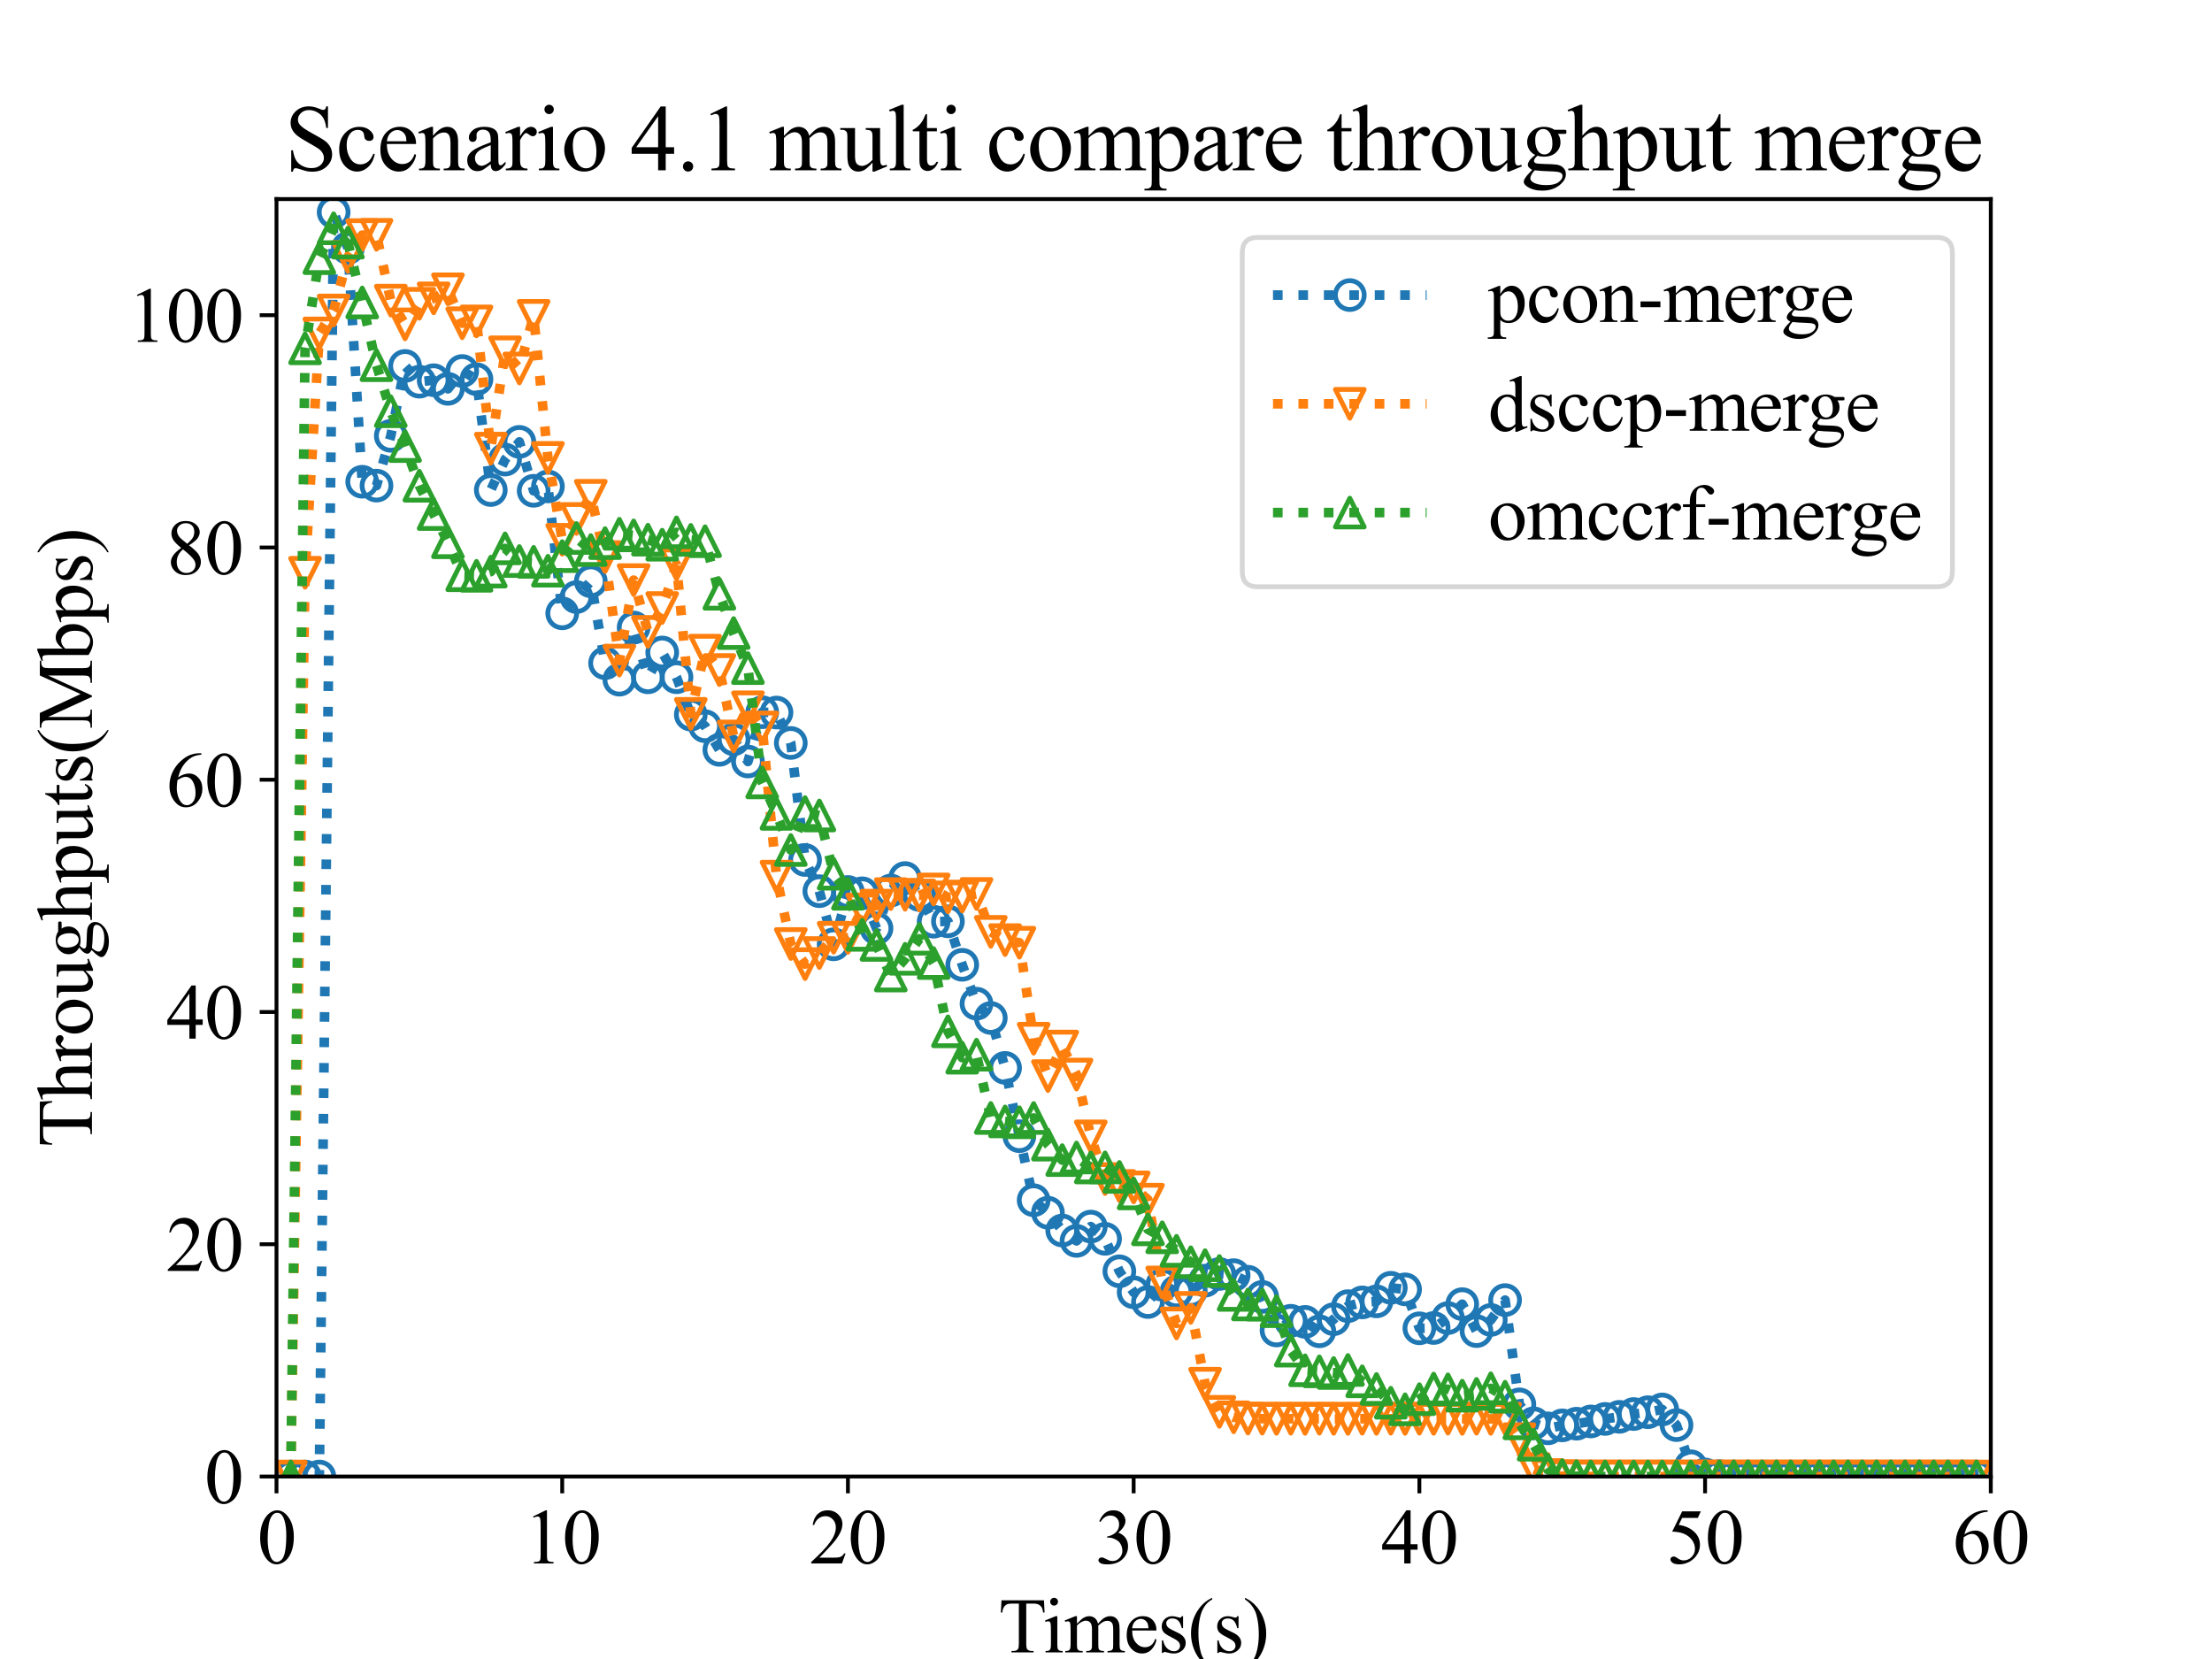 <?xml version="1.0" encoding="utf-8" standalone="no"?>
<!DOCTYPE svg PUBLIC "-//W3C//DTD SVG 1.1//EN"
  "http://www.w3.org/Graphics/SVG/1.1/DTD/svg11.dtd">
<svg height="345.6pt" version="1.1" viewBox="0 0 460.8 345.6" width="460.8pt" xmlns="http://www.w3.org/2000/svg" xmlns:xlink="http://www.w3.org/1999/xlink">
 <defs>
  <style type="text/css">*{stroke-linecap:butt;stroke-linejoin:round;}</style>
 </defs>
 <g id="figure_1">
  <g id="patch_1">
   <path d="M 0 345.6 
L 460.8 345.6 
L 460.8 0 
L 0 0 
z
" style="fill:#ffffff;"/>
  </g>
  <g id="axes_1">
   <g id="patch_2">
    <path d="M 57.6 307.584 
L 414.72 307.584 
L 414.72 41.472 
L 57.6 41.472 
z
" style="fill:#ffffff;"/>
   </g>
   <g id="matplotlib.axis_1">
    <g id="xtick_1">
     <g id="line2d_1">
      <defs>
       <path d="M 0 0 
L 0 3.5 
" id="mb148b0b7cd" style="stroke:#000000;stroke-width:0.8;"/>
      </defs>
      <g>
       <use style="stroke:#000000;stroke-width:0.8;" x="57.6" xlink:href="#mb148b0b7cd" y="307.584"/>
      </g>
     </g>
     <g id="text_1">
      <!-- 0 -->
      <g transform="translate(53.6 325.694)scale(0.16 -0.16)">
       <defs>
        <path d="M 231 2094 
Q 231 2819 450 3342 
Q 669 3866 1031 4122 
Q 1313 4325 1613 4325 
Q 2100 4325 2488 3828 
Q 2972 3213 2972 2159 
Q 2972 1422 2759 906 
Q 2547 391 2217 158 
Q 1888 -75 1581 -75 
Q 975 -75 572 641 
Q 231 1244 231 2094 
z
M 844 2016 
Q 844 1141 1059 588 
Q 1238 122 1591 122 
Q 1759 122 1940 273 
Q 2122 425 2216 781 
Q 2359 1319 2359 2297 
Q 2359 3022 2209 3506 
Q 2097 3866 1919 4016 
Q 1791 4119 1609 4119 
Q 1397 4119 1231 3928 
Q 1006 3669 925 3112 
Q 844 2556 844 2016 
z
" id="TimesNewRomanPSMT-30" transform="scale(0.016)"/>
       </defs>
       <use xlink:href="#TimesNewRomanPSMT-30"/>
      </g>
     </g>
    </g>
    <g id="xtick_2">
     <g id="line2d_2">
      <g>
       <use style="stroke:#000000;stroke-width:0.8;" x="117.12" xlink:href="#mb148b0b7cd" y="307.584"/>
      </g>
     </g>
     <g id="text_2">
      <!-- 10 -->
      <g transform="translate(109.12 325.694)scale(0.16 -0.16)">
       <defs>
        <path d="M 750 3822 
L 1781 4325 
L 1884 4325 
L 1884 747 
Q 1884 391 1914 303 
Q 1944 216 2037 169 
Q 2131 122 2419 116 
L 2419 0 
L 825 0 
L 825 116 
Q 1125 122 1212 167 
Q 1300 213 1334 289 
Q 1369 366 1369 747 
L 1369 3034 
Q 1369 3497 1338 3628 
Q 1316 3728 1258 3775 
Q 1200 3822 1119 3822 
Q 1003 3822 797 3725 
L 750 3822 
z
" id="TimesNewRomanPSMT-31" transform="scale(0.016)"/>
       </defs>
       <use xlink:href="#TimesNewRomanPSMT-31"/>
       <use x="50" xlink:href="#TimesNewRomanPSMT-30"/>
      </g>
     </g>
    </g>
    <g id="xtick_3">
     <g id="line2d_3">
      <g>
       <use style="stroke:#000000;stroke-width:0.8;" x="176.64" xlink:href="#mb148b0b7cd" y="307.584"/>
      </g>
     </g>
     <g id="text_3">
      <!-- 20 -->
      <g transform="translate(168.64 325.694)scale(0.16 -0.16)">
       <defs>
        <path d="M 2934 816 
L 2638 0 
L 138 0 
L 138 116 
Q 1241 1122 1691 1759 
Q 2141 2397 2141 2925 
Q 2141 3328 1894 3587 
Q 1647 3847 1303 3847 
Q 991 3847 742 3664 
Q 494 3481 375 3128 
L 259 3128 
Q 338 3706 661 4015 
Q 984 4325 1469 4325 
Q 1984 4325 2329 3994 
Q 2675 3663 2675 3213 
Q 2675 2891 2525 2569 
Q 2294 2063 1775 1497 
Q 997 647 803 472 
L 1909 472 
Q 2247 472 2383 497 
Q 2519 522 2628 598 
Q 2738 675 2819 816 
L 2934 816 
z
" id="TimesNewRomanPSMT-32" transform="scale(0.016)"/>
       </defs>
       <use xlink:href="#TimesNewRomanPSMT-32"/>
       <use x="50" xlink:href="#TimesNewRomanPSMT-30"/>
      </g>
     </g>
    </g>
    <g id="xtick_4">
     <g id="line2d_4">
      <g>
       <use style="stroke:#000000;stroke-width:0.8;" x="236.16" xlink:href="#mb148b0b7cd" y="307.584"/>
      </g>
     </g>
     <g id="text_4">
      <!-- 30 -->
      <g transform="translate(228.16 325.694)scale(0.16 -0.16)">
       <defs>
        <path d="M 325 3431 
Q 506 3859 782 4092 
Q 1059 4325 1472 4325 
Q 1981 4325 2253 3994 
Q 2459 3747 2459 3466 
Q 2459 3003 1878 2509 
Q 2269 2356 2469 2072 
Q 2669 1788 2669 1403 
Q 2669 853 2319 450 
Q 1863 -75 997 -75 
Q 569 -75 414 31 
Q 259 138 259 259 
Q 259 350 332 419 
Q 406 488 509 488 
Q 588 488 669 463 
Q 722 447 909 348 
Q 1097 250 1169 231 
Q 1284 197 1416 197 
Q 1734 197 1970 444 
Q 2206 691 2206 1028 
Q 2206 1275 2097 1509 
Q 2016 1684 1919 1775 
Q 1784 1900 1550 2001 
Q 1316 2103 1072 2103 
L 972 2103 
L 972 2197 
Q 1219 2228 1467 2375 
Q 1716 2522 1828 2728 
Q 1941 2934 1941 3181 
Q 1941 3503 1739 3701 
Q 1538 3900 1238 3900 
Q 753 3900 428 3381 
L 325 3431 
z
" id="TimesNewRomanPSMT-33" transform="scale(0.016)"/>
       </defs>
       <use xlink:href="#TimesNewRomanPSMT-33"/>
       <use x="50" xlink:href="#TimesNewRomanPSMT-30"/>
      </g>
     </g>
    </g>
    <g id="xtick_5">
     <g id="line2d_5">
      <g>
       <use style="stroke:#000000;stroke-width:0.8;" x="295.68" xlink:href="#mb148b0b7cd" y="307.584"/>
      </g>
     </g>
     <g id="text_5">
      <!-- 40 -->
      <g transform="translate(287.68 325.694)scale(0.16 -0.16)">
       <defs>
        <path d="M 2978 1563 
L 2978 1119 
L 2409 1119 
L 2409 0 
L 1894 0 
L 1894 1119 
L 100 1119 
L 100 1519 
L 2066 4325 
L 2409 4325 
L 2409 1563 
L 2978 1563 
z
M 1894 1563 
L 1894 3666 
L 406 1563 
L 1894 1563 
z
" id="TimesNewRomanPSMT-34" transform="scale(0.016)"/>
       </defs>
       <use xlink:href="#TimesNewRomanPSMT-34"/>
       <use x="50" xlink:href="#TimesNewRomanPSMT-30"/>
      </g>
     </g>
    </g>
    <g id="xtick_6">
     <g id="line2d_6">
      <g>
       <use style="stroke:#000000;stroke-width:0.8;" x="355.2" xlink:href="#mb148b0b7cd" y="307.584"/>
      </g>
     </g>
     <g id="text_6">
      <!-- 50 -->
      <g transform="translate(347.2 325.694)scale(0.16 -0.16)">
       <defs>
        <path d="M 2778 4238 
L 2534 3706 
L 1259 3706 
L 981 3138 
Q 1809 3016 2294 2522 
Q 2709 2097 2709 1522 
Q 2709 1188 2573 903 
Q 2438 619 2231 419 
Q 2025 219 1772 97 
Q 1413 -75 1034 -75 
Q 653 -75 479 54 
Q 306 184 306 341 
Q 306 428 378 495 
Q 450 563 559 563 
Q 641 563 702 538 
Q 763 513 909 409 
Q 1144 247 1384 247 
Q 1750 247 2026 523 
Q 2303 800 2303 1197 
Q 2303 1581 2056 1914 
Q 1809 2247 1375 2428 
Q 1034 2569 447 2591 
L 1259 4238 
L 2778 4238 
z
" id="TimesNewRomanPSMT-35" transform="scale(0.016)"/>
       </defs>
       <use xlink:href="#TimesNewRomanPSMT-35"/>
       <use x="50" xlink:href="#TimesNewRomanPSMT-30"/>
      </g>
     </g>
    </g>
    <g id="xtick_7">
     <g id="line2d_7">
      <g>
       <use style="stroke:#000000;stroke-width:0.8;" x="414.72" xlink:href="#mb148b0b7cd" y="307.584"/>
      </g>
     </g>
     <g id="text_7">
      <!-- 60 -->
      <g transform="translate(406.72 325.694)scale(0.16 -0.16)">
       <defs>
        <path d="M 2869 4325 
L 2869 4209 
Q 2456 4169 2195 4045 
Q 1934 3922 1679 3669 
Q 1425 3416 1258 3105 
Q 1091 2794 978 2366 
Q 1428 2675 1881 2675 
Q 2316 2675 2634 2325 
Q 2953 1975 2953 1425 
Q 2953 894 2631 456 
Q 2244 -75 1606 -75 
Q 1172 -75 869 213 
Q 275 772 275 1663 
Q 275 2231 503 2743 
Q 731 3256 1154 3653 
Q 1578 4050 1965 4187 
Q 2353 4325 2688 4325 
L 2869 4325 
z
M 925 2138 
Q 869 1716 869 1456 
Q 869 1156 980 804 
Q 1091 453 1309 247 
Q 1469 100 1697 100 
Q 1969 100 2183 356 
Q 2397 613 2397 1088 
Q 2397 1622 2184 2012 
Q 1972 2403 1581 2403 
Q 1463 2403 1327 2353 
Q 1191 2303 925 2138 
z
" id="TimesNewRomanPSMT-36" transform="scale(0.016)"/>
       </defs>
       <use xlink:href="#TimesNewRomanPSMT-36"/>
       <use x="50" xlink:href="#TimesNewRomanPSMT-30"/>
      </g>
     </g>
    </g>
    <g id="text_8">
     <!-- Times(s) -->
     <g transform="translate(208.002 344.226)scale(0.16 -0.16)">
      <defs>
       <path d="M 3703 4238 
L 3750 3244 
L 3631 3244 
Q 3597 3506 3538 3619 
Q 3441 3800 3280 3886 
Q 3119 3972 2856 3972 
L 2259 3972 
L 2259 734 
Q 2259 344 2344 247 
Q 2463 116 2709 116 
L 2856 116 
L 2856 0 
L 1059 0 
L 1059 116 
L 1209 116 
Q 1478 116 1591 278 
Q 1659 378 1659 734 
L 1659 3972 
L 1150 3972 
Q 853 3972 728 3928 
Q 566 3869 450 3700 
Q 334 3531 313 3244 
L 194 3244 
L 244 4238 
L 3703 4238 
z
" id="TimesNewRomanPSMT-54" transform="scale(0.016)"/>
       <path d="M 928 4444 
Q 1059 4444 1151 4351 
Q 1244 4259 1244 4128 
Q 1244 3997 1151 3903 
Q 1059 3809 928 3809 
Q 797 3809 703 3903 
Q 609 3997 609 4128 
Q 609 4259 701 4351 
Q 794 4444 928 4444 
z
M 1188 2947 
L 1188 647 
Q 1188 378 1227 289 
Q 1266 200 1342 156 
Q 1419 113 1622 113 
L 1622 0 
L 231 0 
L 231 113 
Q 441 113 512 153 
Q 584 194 626 287 
Q 669 381 669 647 
L 669 1750 
Q 669 2216 641 2353 
Q 619 2453 572 2492 
Q 525 2531 444 2531 
Q 356 2531 231 2484 
L 188 2597 
L 1050 2947 
L 1188 2947 
z
" id="TimesNewRomanPSMT-69" transform="scale(0.016)"/>
       <path d="M 1050 2338 
Q 1363 2650 1419 2697 
Q 1559 2816 1721 2881 
Q 1884 2947 2044 2947 
Q 2313 2947 2506 2790 
Q 2700 2634 2766 2338 
Q 3088 2713 3309 2830 
Q 3531 2947 3766 2947 
Q 3994 2947 4170 2830 
Q 4347 2713 4450 2447 
Q 4519 2266 4519 1878 
L 4519 647 
Q 4519 378 4559 278 
Q 4591 209 4675 161 
Q 4759 113 4950 113 
L 4950 0 
L 3538 0 
L 3538 113 
L 3597 113 
Q 3781 113 3884 184 
Q 3956 234 3988 344 
Q 4000 397 4000 647 
L 4000 1878 
Q 4000 2228 3916 2372 
Q 3794 2572 3525 2572 
Q 3359 2572 3192 2489 
Q 3025 2406 2788 2181 
L 2781 2147 
L 2788 2013 
L 2788 647 
Q 2788 353 2820 281 
Q 2853 209 2943 161 
Q 3034 113 3253 113 
L 3253 0 
L 1806 0 
L 1806 113 
Q 2044 113 2133 169 
Q 2222 225 2256 338 
Q 2272 391 2272 647 
L 2272 1878 
Q 2272 2228 2169 2381 
Q 2031 2581 1784 2581 
Q 1616 2581 1450 2491 
Q 1191 2353 1050 2181 
L 1050 647 
Q 1050 366 1089 281 
Q 1128 197 1204 155 
Q 1281 113 1516 113 
L 1516 0 
L 100 0 
L 100 113 
Q 297 113 375 155 
Q 453 197 493 289 
Q 534 381 534 647 
L 534 1741 
Q 534 2213 506 2350 
Q 484 2453 437 2492 
Q 391 2531 309 2531 
Q 222 2531 100 2484 
L 53 2597 
L 916 2947 
L 1050 2947 
L 1050 2338 
z
" id="TimesNewRomanPSMT-6d" transform="scale(0.016)"/>
       <path d="M 681 1784 
Q 678 1147 991 784 
Q 1303 422 1725 422 
Q 2006 422 2214 576 
Q 2422 731 2563 1106 
L 2659 1044 
Q 2594 616 2278 264 
Q 1963 -88 1488 -88 
Q 972 -88 605 314 
Q 238 716 238 1394 
Q 238 2128 614 2539 
Q 991 2950 1559 2950 
Q 2041 2950 2350 2633 
Q 2659 2316 2659 1784 
L 681 1784 
z
M 681 1966 
L 2006 1966 
Q 1991 2241 1941 2353 
Q 1863 2528 1708 2628 
Q 1553 2728 1384 2728 
Q 1125 2728 920 2526 
Q 716 2325 681 1966 
z
" id="TimesNewRomanPSMT-65" transform="scale(0.016)"/>
       <path d="M 2050 2947 
L 2050 1972 
L 1947 1972 
Q 1828 2431 1642 2597 
Q 1456 2763 1169 2763 
Q 950 2763 815 2647 
Q 681 2531 681 2391 
Q 681 2216 781 2091 
Q 878 1963 1175 1819 
L 1631 1597 
Q 2266 1288 2266 781 
Q 2266 391 1970 151 
Q 1675 -88 1309 -88 
Q 1047 -88 709 6 
Q 606 38 541 38 
Q 469 38 428 -44 
L 325 -44 
L 325 978 
L 428 978 
Q 516 541 762 319 
Q 1009 97 1316 97 
Q 1531 97 1667 223 
Q 1803 350 1803 528 
Q 1803 744 1651 891 
Q 1500 1038 1047 1263 
Q 594 1488 453 1669 
Q 313 1847 313 2119 
Q 313 2472 555 2709 
Q 797 2947 1181 2947 
Q 1350 2947 1591 2875 
Q 1750 2828 1803 2828 
Q 1853 2828 1881 2850 
Q 1909 2872 1947 2947 
L 2050 2947 
z
" id="TimesNewRomanPSMT-73" transform="scale(0.016)"/>
       <path d="M 1988 -1253 
L 1988 -1369 
Q 1516 -1131 1200 -813 
Q 750 -359 506 256 
Q 263 872 263 1534 
Q 263 2503 741 3301 
Q 1219 4100 1988 4444 
L 1988 4313 
Q 1603 4100 1356 3731 
Q 1109 3363 987 2797 
Q 866 2231 866 1616 
Q 866 947 969 400 
Q 1050 -31 1165 -292 
Q 1281 -553 1476 -793 
Q 1672 -1034 1988 -1253 
z
" id="TimesNewRomanPSMT-28" transform="scale(0.016)"/>
       <path d="M 144 4313 
L 144 4444 
Q 619 4209 934 3891 
Q 1381 3434 1625 2820 
Q 1869 2206 1869 1541 
Q 1869 572 1392 -226 
Q 916 -1025 144 -1369 
L 144 -1253 
Q 528 -1038 776 -670 
Q 1025 -303 1145 264 
Q 1266 831 1266 1447 
Q 1266 2113 1163 2663 
Q 1084 3094 967 3353 
Q 850 3613 656 3853 
Q 463 4094 144 4313 
z
" id="TimesNewRomanPSMT-29" transform="scale(0.016)"/>
      </defs>
      <use xlink:href="#TimesNewRomanPSMT-54"/>
      <use x="57.584" xlink:href="#TimesNewRomanPSMT-69"/>
      <use x="85.367" xlink:href="#TimesNewRomanPSMT-6d"/>
      <use x="163.15" xlink:href="#TimesNewRomanPSMT-65"/>
      <use x="207.535" xlink:href="#TimesNewRomanPSMT-73"/>
      <use x="246.451" xlink:href="#TimesNewRomanPSMT-28"/>
      <use x="279.752" xlink:href="#TimesNewRomanPSMT-73"/>
      <use x="318.668" xlink:href="#TimesNewRomanPSMT-29"/>
     </g>
    </g>
   </g>
   <g id="matplotlib.axis_2">
    <g id="ytick_1">
     <g id="line2d_8">
      <defs>
       <path d="M 0 0 
L -3.5 0 
" id="med1d856ab9" style="stroke:#000000;stroke-width:0.8;"/>
      </defs>
      <g>
       <use style="stroke:#000000;stroke-width:0.8;" x="57.6" xlink:href="#med1d856ab9" y="307.584"/>
      </g>
     </g>
     <g id="text_9">
      <!-- 0 -->
      <g transform="translate(42.6 313.139)scale(0.16 -0.16)">
       <use xlink:href="#TimesNewRomanPSMT-30"/>
      </g>
     </g>
    </g>
    <g id="ytick_2">
     <g id="line2d_9">
      <g>
       <use style="stroke:#000000;stroke-width:0.8;" x="57.6" xlink:href="#med1d856ab9" y="259.2"/>
      </g>
     </g>
     <g id="text_10">
      <!-- 20 -->
      <g transform="translate(34.6 264.755)scale(0.16 -0.16)">
       <use xlink:href="#TimesNewRomanPSMT-32"/>
       <use x="50" xlink:href="#TimesNewRomanPSMT-30"/>
      </g>
     </g>
    </g>
    <g id="ytick_3">
     <g id="line2d_10">
      <g>
       <use style="stroke:#000000;stroke-width:0.8;" x="57.6" xlink:href="#med1d856ab9" y="210.816"/>
      </g>
     </g>
     <g id="text_11">
      <!-- 40 -->
      <g transform="translate(34.6 216.371)scale(0.16 -0.16)">
       <use xlink:href="#TimesNewRomanPSMT-34"/>
       <use x="50" xlink:href="#TimesNewRomanPSMT-30"/>
      </g>
     </g>
    </g>
    <g id="ytick_4">
     <g id="line2d_11">
      <g>
       <use style="stroke:#000000;stroke-width:0.8;" x="57.6" xlink:href="#med1d856ab9" y="162.432"/>
      </g>
     </g>
     <g id="text_12">
      <!-- 60 -->
      <g transform="translate(34.6 167.987)scale(0.16 -0.16)">
       <use xlink:href="#TimesNewRomanPSMT-36"/>
       <use x="50" xlink:href="#TimesNewRomanPSMT-30"/>
      </g>
     </g>
    </g>
    <g id="ytick_5">
     <g id="line2d_12">
      <g>
       <use style="stroke:#000000;stroke-width:0.8;" x="57.6" xlink:href="#med1d856ab9" y="114.048"/>
      </g>
     </g>
     <g id="text_13">
      <!-- 80 -->
      <g transform="translate(34.6 119.603)scale(0.16 -0.16)">
       <defs>
        <path d="M 1228 2134 
Q 725 2547 579 2797 
Q 434 3047 434 3316 
Q 434 3728 753 4026 
Q 1072 4325 1600 4325 
Q 2113 4325 2425 4047 
Q 2738 3769 2738 3413 
Q 2738 3175 2569 2928 
Q 2400 2681 1866 2347 
Q 2416 1922 2594 1678 
Q 2831 1359 2831 1006 
Q 2831 559 2490 242 
Q 2150 -75 1597 -75 
Q 994 -75 656 303 
Q 388 606 388 966 
Q 388 1247 577 1523 
Q 766 1800 1228 2134 
z
M 1719 2469 
Q 2094 2806 2194 3001 
Q 2294 3197 2294 3444 
Q 2294 3772 2109 3958 
Q 1925 4144 1606 4144 
Q 1288 4144 1088 3959 
Q 888 3775 888 3528 
Q 888 3366 970 3203 
Q 1053 3041 1206 2894 
L 1719 2469 
z
M 1375 2016 
Q 1116 1797 991 1539 
Q 866 1281 866 981 
Q 866 578 1086 336 
Q 1306 94 1647 94 
Q 1984 94 2187 284 
Q 2391 475 2391 747 
Q 2391 972 2272 1150 
Q 2050 1481 1375 2016 
z
" id="TimesNewRomanPSMT-38" transform="scale(0.016)"/>
       </defs>
       <use xlink:href="#TimesNewRomanPSMT-38"/>
       <use x="50" xlink:href="#TimesNewRomanPSMT-30"/>
      </g>
     </g>
    </g>
    <g id="ytick_6">
     <g id="line2d_13">
      <g>
       <use style="stroke:#000000;stroke-width:0.8;" x="57.6" xlink:href="#med1d856ab9" y="65.664"/>
      </g>
     </g>
     <g id="text_14">
      <!-- 100 -->
      <g transform="translate(26.6 71.219)scale(0.16 -0.16)">
       <use xlink:href="#TimesNewRomanPSMT-31"/>
       <use x="50" xlink:href="#TimesNewRomanPSMT-30"/>
       <use x="100" xlink:href="#TimesNewRomanPSMT-30"/>
      </g>
     </g>
    </g>
    <g id="text_15">
     <!-- Throughputs(Mbps) -->
     <g transform="translate(19.148 238.969)rotate(-90)scale(0.16 -0.16)">
      <defs>
       <path d="M 1041 4444 
L 1041 2350 
Q 1388 2731 1591 2839 
Q 1794 2947 1997 2947 
Q 2241 2947 2416 2812 
Q 2591 2678 2675 2391 
Q 2734 2191 2734 1659 
L 2734 647 
Q 2734 375 2778 275 
Q 2809 200 2884 156 
Q 2959 113 3159 113 
L 3159 0 
L 1753 0 
L 1753 113 
L 1819 113 
Q 2019 113 2097 173 
Q 2175 234 2206 353 
Q 2216 403 2216 647 
L 2216 1659 
Q 2216 2128 2167 2275 
Q 2119 2422 2012 2495 
Q 1906 2569 1756 2569 
Q 1603 2569 1437 2487 
Q 1272 2406 1041 2159 
L 1041 647 
Q 1041 353 1073 281 
Q 1106 209 1195 161 
Q 1284 113 1503 113 
L 1503 0 
L 84 0 
L 84 113 
Q 275 113 384 172 
Q 447 203 484 290 
Q 522 378 522 647 
L 522 3238 
Q 522 3728 498 3840 
Q 475 3953 426 3993 
Q 378 4034 297 4034 
Q 231 4034 84 3984 
L 41 4094 
L 897 4444 
L 1041 4444 
z
" id="TimesNewRomanPSMT-68" transform="scale(0.016)"/>
       <path d="M 1038 2947 
L 1038 2303 
Q 1397 2947 1775 2947 
Q 1947 2947 2059 2842 
Q 2172 2738 2172 2600 
Q 2172 2478 2090 2393 
Q 2009 2309 1897 2309 
Q 1788 2309 1652 2417 
Q 1516 2525 1450 2525 
Q 1394 2525 1328 2463 
Q 1188 2334 1038 2041 
L 1038 669 
Q 1038 431 1097 309 
Q 1138 225 1241 169 
Q 1344 113 1538 113 
L 1538 0 
L 72 0 
L 72 113 
Q 291 113 397 181 
Q 475 231 506 341 
Q 522 394 522 644 
L 522 1753 
Q 522 2253 501 2348 
Q 481 2444 426 2487 
Q 372 2531 291 2531 
Q 194 2531 72 2484 
L 41 2597 
L 906 2947 
L 1038 2947 
z
" id="TimesNewRomanPSMT-72" transform="scale(0.016)"/>
       <path d="M 1600 2947 
Q 2250 2947 2644 2453 
Q 2978 2031 2978 1484 
Q 2978 1100 2793 706 
Q 2609 313 2286 112 
Q 1963 -88 1566 -88 
Q 919 -88 538 428 
Q 216 863 216 1403 
Q 216 1797 411 2186 
Q 606 2575 925 2761 
Q 1244 2947 1600 2947 
z
M 1503 2744 
Q 1338 2744 1170 2645 
Q 1003 2547 900 2300 
Q 797 2053 797 1666 
Q 797 1041 1045 587 
Q 1294 134 1700 134 
Q 2003 134 2200 384 
Q 2397 634 2397 1244 
Q 2397 2006 2069 2444 
Q 1847 2744 1503 2744 
z
" id="TimesNewRomanPSMT-6f" transform="scale(0.016)"/>
       <path d="M 2709 2863 
L 2709 1128 
Q 2709 631 2732 520 
Q 2756 409 2807 365 
Q 2859 322 2928 322 
Q 3025 322 3147 375 
L 3191 266 
L 2334 -88 
L 2194 -88 
L 2194 519 
Q 1825 119 1631 15 
Q 1438 -88 1222 -88 
Q 981 -88 804 51 
Q 628 191 559 409 
Q 491 628 491 1028 
L 491 2306 
Q 491 2509 447 2587 
Q 403 2666 317 2708 
Q 231 2750 6 2747 
L 6 2863 
L 1009 2863 
L 1009 947 
Q 1009 547 1148 422 
Q 1288 297 1484 297 
Q 1619 297 1789 381 
Q 1959 466 2194 703 
L 2194 2325 
Q 2194 2569 2105 2655 
Q 2016 2741 1734 2747 
L 1734 2863 
L 2709 2863 
z
" id="TimesNewRomanPSMT-75" transform="scale(0.016)"/>
       <path d="M 966 1044 
Q 703 1172 562 1401 
Q 422 1631 422 1909 
Q 422 2334 742 2640 
Q 1063 2947 1563 2947 
Q 1972 2947 2272 2747 
L 2878 2747 
Q 3013 2747 3034 2739 
Q 3056 2731 3066 2713 
Q 3084 2684 3084 2613 
Q 3084 2531 3069 2500 
Q 3059 2484 3036 2475 
Q 3013 2466 2878 2466 
L 2506 2466 
Q 2681 2241 2681 1891 
Q 2681 1491 2375 1206 
Q 2069 922 1553 922 
Q 1341 922 1119 984 
Q 981 866 932 777 
Q 884 688 884 625 
Q 884 572 936 522 
Q 988 472 1138 450 
Q 1225 438 1575 428 
Q 2219 413 2409 384 
Q 2700 344 2873 169 
Q 3047 -6 3047 -263 
Q 3047 -616 2716 -925 
Q 2228 -1381 1444 -1381 
Q 841 -1381 425 -1109 
Q 191 -953 191 -784 
Q 191 -709 225 -634 
Q 278 -519 444 -313 
Q 466 -284 763 25 
Q 600 122 533 198 
Q 466 275 466 372 
Q 466 481 555 628 
Q 644 775 966 1044 
z
M 1509 2797 
Q 1278 2797 1122 2612 
Q 966 2428 966 2047 
Q 966 1553 1178 1281 
Q 1341 1075 1591 1075 
Q 1828 1075 1981 1253 
Q 2134 1431 2134 1813 
Q 2134 2309 1919 2591 
Q 1759 2797 1509 2797 
z
M 934 0 
Q 788 -159 713 -296 
Q 638 -434 638 -550 
Q 638 -700 819 -813 
Q 1131 -1006 1722 -1006 
Q 2284 -1006 2551 -807 
Q 2819 -609 2819 -384 
Q 2819 -222 2659 -153 
Q 2497 -84 2016 -72 
Q 1313 -53 934 0 
z
" id="TimesNewRomanPSMT-67" transform="scale(0.016)"/>
       <path d="M -6 2578 
L 875 2934 
L 994 2934 
L 994 2266 
Q 1216 2644 1439 2795 
Q 1663 2947 1909 2947 
Q 2341 2947 2628 2609 
Q 2981 2197 2981 1534 
Q 2981 794 2556 309 
Q 2206 -88 1675 -88 
Q 1444 -88 1275 -22 
Q 1150 25 994 166 
L 994 -706 
Q 994 -1000 1030 -1079 
Q 1066 -1159 1155 -1206 
Q 1244 -1253 1478 -1253 
L 1478 -1369 
L -22 -1369 
L -22 -1253 
L 56 -1253 
Q 228 -1256 350 -1188 
Q 409 -1153 442 -1076 
Q 475 -1000 475 -688 
L 475 2019 
Q 475 2297 450 2372 
Q 425 2447 370 2484 
Q 316 2522 222 2522 
Q 147 2522 31 2478 
L -6 2578 
z
M 994 2081 
L 994 1013 
Q 994 666 1022 556 
Q 1066 375 1236 237 
Q 1406 100 1666 100 
Q 1978 100 2172 344 
Q 2425 663 2425 1241 
Q 2425 1897 2138 2250 
Q 1938 2494 1663 2494 
Q 1513 2494 1366 2419 
Q 1253 2363 994 2081 
z
" id="TimesNewRomanPSMT-70" transform="scale(0.016)"/>
       <path d="M 1031 3803 
L 1031 2863 
L 1700 2863 
L 1700 2644 
L 1031 2644 
L 1031 788 
Q 1031 509 1111 412 
Q 1191 316 1316 316 
Q 1419 316 1516 380 
Q 1613 444 1666 569 
L 1788 569 
Q 1678 263 1478 108 
Q 1278 -47 1066 -47 
Q 922 -47 784 33 
Q 647 113 581 261 
Q 516 409 516 719 
L 516 2644 
L 63 2644 
L 63 2747 
Q 234 2816 414 2980 
Q 594 3144 734 3369 
Q 806 3488 934 3803 
L 1031 3803 
z
" id="TimesNewRomanPSMT-74" transform="scale(0.016)"/>
       <path d="M 2619 0 
L 981 3566 
L 981 734 
Q 981 344 1066 247 
Q 1181 116 1431 116 
L 1581 116 
L 1581 0 
L 106 0 
L 106 116 
L 256 116 
Q 525 116 638 278 
Q 706 378 706 734 
L 706 3503 
Q 706 3784 644 3909 
Q 600 4000 483 4061 
Q 366 4122 106 4122 
L 106 4238 
L 1306 4238 
L 2844 922 
L 4356 4238 
L 5556 4238 
L 5556 4122 
L 5409 4122 
Q 5138 4122 5025 3959 
Q 4956 3859 4956 3503 
L 4956 734 
Q 4956 344 5044 247 
Q 5159 116 5409 116 
L 5556 116 
L 5556 0 
L 3756 0 
L 3756 116 
L 3906 116 
Q 4178 116 4288 278 
Q 4356 378 4356 734 
L 4356 3566 
L 2722 0 
L 2619 0 
z
" id="TimesNewRomanPSMT-4d" transform="scale(0.016)"/>
       <path d="M 984 2369 
Q 1400 2947 1881 2947 
Q 2322 2947 2650 2570 
Q 2978 2194 2978 1541 
Q 2978 778 2472 313 
Q 2038 -88 1503 -88 
Q 1253 -88 995 3 
Q 738 94 469 275 
L 469 3241 
Q 469 3728 445 3840 
Q 422 3953 372 3993 
Q 322 4034 247 4034 
Q 159 4034 28 3984 
L -16 4094 
L 844 4444 
L 984 4444 
L 984 2369 
z
M 984 2169 
L 984 456 
Q 1144 300 1314 220 
Q 1484 141 1663 141 
Q 1947 141 2192 453 
Q 2438 766 2438 1363 
Q 2438 1913 2192 2208 
Q 1947 2503 1634 2503 
Q 1469 2503 1303 2419 
Q 1178 2356 984 2169 
z
" id="TimesNewRomanPSMT-62" transform="scale(0.016)"/>
      </defs>
      <use xlink:href="#TimesNewRomanPSMT-54"/>
      <use x="61.084" xlink:href="#TimesNewRomanPSMT-68"/>
      <use x="111.084" xlink:href="#TimesNewRomanPSMT-72"/>
      <use x="144.385" xlink:href="#TimesNewRomanPSMT-6f"/>
      <use x="194.385" xlink:href="#TimesNewRomanPSMT-75"/>
      <use x="244.385" xlink:href="#TimesNewRomanPSMT-67"/>
      <use x="294.385" xlink:href="#TimesNewRomanPSMT-68"/>
      <use x="344.385" xlink:href="#TimesNewRomanPSMT-70"/>
      <use x="394.385" xlink:href="#TimesNewRomanPSMT-75"/>
      <use x="444.385" xlink:href="#TimesNewRomanPSMT-74"/>
      <use x="472.168" xlink:href="#TimesNewRomanPSMT-73"/>
      <use x="511.084" xlink:href="#TimesNewRomanPSMT-28"/>
      <use x="544.385" xlink:href="#TimesNewRomanPSMT-4d"/>
      <use x="633.301" xlink:href="#TimesNewRomanPSMT-62"/>
      <use x="683.301" xlink:href="#TimesNewRomanPSMT-70"/>
      <use x="733.301" xlink:href="#TimesNewRomanPSMT-73"/>
      <use x="772.217" xlink:href="#TimesNewRomanPSMT-29"/>
     </g>
    </g>
   </g>
   <g id="line2d_14">
    <path clip-path="url(#p272265c747)" d="M 60.576 307.584 
L 63.552 307.584 
L 66.528 307.584 
L 69.504 44.207 
L 72.48 51.656 
L 75.456 100.36 
L 78.432 101.162 
L 81.408 90.793 
L 84.384 76.233 
L 87.36 79.512 
L 90.336 79.207 
L 93.312 81 
L 96.288 77.285 
L 99.264 78.992 
L 102.24 102.08 
L 105.216 95.738 
L 108.192 92.053 
L 111.168 102.242 
L 114.144 101.333 
L 117.12 127.771 
L 120.096 124.384 
L 123.072 121.091 
L 126.048 138.146 
L 129.024 141.59 
L 132 130.723 
L 134.976 141.099 
L 137.952 135.923 
L 140.928 141.079 
L 143.904 148.865 
L 146.88 151.283 
L 149.856 156.203 
L 152.832 154.008 
L 155.808 158.635 
L 158.784 148.37 
L 161.76 148.435 
L 164.736 154.772 
L 167.712 179.15 
L 170.688 185.648 
L 173.664 196.715 
L 176.64 185.817 
L 179.616 186.088 
L 182.592 193.393 
L 185.568 185.517 
L 188.544 182.915 
L 191.52 186.434 
L 194.496 192.005 
L 197.472 191.928 
L 200.448 200.984 
L 203.424 209.086 
L 206.4 212.064 
L 209.376 222.46 
L 212.352 236.69 
L 215.328 250.032 
L 218.304 252.634 
L 221.28 256.333 
L 224.256 258.497 
L 227.232 255.519 
L 230.208 258.069 
L 233.184 264.836 
L 236.16 269.203 
L 239.136 271.235 
L 242.112 267.635 
L 245.088 269.034 
L 248.064 268.95 
L 251.04 266.781 
L 254.016 265.387 
L 256.992 265.638 
L 259.968 267.012 
L 262.944 270.168 
L 265.92 277.156 
L 268.896 275.143 
L 271.872 275.37 
L 274.848 277.335 
L 277.824 274.815 
L 280.8 272.093 
L 283.776 271.316 
L 286.752 271.095 
L 289.728 268.269 
L 292.704 268.598 
L 295.68 276.71 
L 298.656 276.643 
L 301.632 274.577 
L 304.608 271.681 
L 307.584 277.293 
L 310.56 274.972 
L 313.536 270.833 
L 316.512 292.552 
L 319.488 296.499 
L 322.464 297.553 
L 325.44 296.936 
L 328.416 296.581 
L 331.392 296.113 
L 334.368 295.589 
L 337.344 295.153 
L 340.32 294.569 
L 343.296 294.187 
L 346.272 293.614 
L 349.248 296.877 
L 352.224 305.443 
L 355.2 307.156 
L 358.176 307.498 
L 361.152 307.567 
L 364.128 307.581 
L 367.104 307.583 
L 370.08 307.584 
L 373.056 307.584 
L 376.032 307.584 
L 379.008 307.584 
L 381.984 307.584 
L 384.96 307.584 
L 387.936 307.584 
L 390.912 307.584 
L 393.888 307.584 
L 396.864 307.584 
L 399.84 307.584 
L 402.816 307.584 
L 405.792 307.584 
L 408.768 307.584 
L 411.744 307.584 
" style="fill:none;stroke:#1f77b4;stroke-dasharray:2,3.3;stroke-dashoffset:0;stroke-width:2;"/>
    <defs>
     <path d="M 0 3 
C 0.796 3 1.559 2.684 2.121 2.121 
C 2.684 1.559 3 0.796 3 0 
C 3 -0.796 2.684 -1.559 2.121 -2.121 
C 1.559 -2.684 0.796 -3 0 -3 
C -0.796 -3 -1.559 -2.684 -2.121 -2.121 
C -2.684 -1.559 -3 -0.796 -3 0 
C -3 0.796 -2.684 1.559 -2.121 2.121 
C -1.559 2.684 -0.796 3 0 3 
z
" id="maaa752bd8a" style="stroke:#1f77b4;"/>
    </defs>
    <g clip-path="url(#p272265c747)">
     <use style="fill-opacity:0;stroke:#1f77b4;" x="60.576" xlink:href="#maaa752bd8a" y="307.584"/>
     <use style="fill-opacity:0;stroke:#1f77b4;" x="63.552" xlink:href="#maaa752bd8a" y="307.584"/>
     <use style="fill-opacity:0;stroke:#1f77b4;" x="66.528" xlink:href="#maaa752bd8a" y="307.584"/>
     <use style="fill-opacity:0;stroke:#1f77b4;" x="69.504" xlink:href="#maaa752bd8a" y="44.207"/>
     <use style="fill-opacity:0;stroke:#1f77b4;" x="72.48" xlink:href="#maaa752bd8a" y="51.656"/>
     <use style="fill-opacity:0;stroke:#1f77b4;" x="75.456" xlink:href="#maaa752bd8a" y="100.36"/>
     <use style="fill-opacity:0;stroke:#1f77b4;" x="78.432" xlink:href="#maaa752bd8a" y="101.162"/>
     <use style="fill-opacity:0;stroke:#1f77b4;" x="81.408" xlink:href="#maaa752bd8a" y="90.793"/>
     <use style="fill-opacity:0;stroke:#1f77b4;" x="84.384" xlink:href="#maaa752bd8a" y="76.233"/>
     <use style="fill-opacity:0;stroke:#1f77b4;" x="87.36" xlink:href="#maaa752bd8a" y="79.512"/>
     <use style="fill-opacity:0;stroke:#1f77b4;" x="90.336" xlink:href="#maaa752bd8a" y="79.207"/>
     <use style="fill-opacity:0;stroke:#1f77b4;" x="93.312" xlink:href="#maaa752bd8a" y="81"/>
     <use style="fill-opacity:0;stroke:#1f77b4;" x="96.288" xlink:href="#maaa752bd8a" y="77.285"/>
     <use style="fill-opacity:0;stroke:#1f77b4;" x="99.264" xlink:href="#maaa752bd8a" y="78.992"/>
     <use style="fill-opacity:0;stroke:#1f77b4;" x="102.24" xlink:href="#maaa752bd8a" y="102.08"/>
     <use style="fill-opacity:0;stroke:#1f77b4;" x="105.216" xlink:href="#maaa752bd8a" y="95.738"/>
     <use style="fill-opacity:0;stroke:#1f77b4;" x="108.192" xlink:href="#maaa752bd8a" y="92.053"/>
     <use style="fill-opacity:0;stroke:#1f77b4;" x="111.168" xlink:href="#maaa752bd8a" y="102.242"/>
     <use style="fill-opacity:0;stroke:#1f77b4;" x="114.144" xlink:href="#maaa752bd8a" y="101.333"/>
     <use style="fill-opacity:0;stroke:#1f77b4;" x="117.12" xlink:href="#maaa752bd8a" y="127.771"/>
     <use style="fill-opacity:0;stroke:#1f77b4;" x="120.096" xlink:href="#maaa752bd8a" y="124.384"/>
     <use style="fill-opacity:0;stroke:#1f77b4;" x="123.072" xlink:href="#maaa752bd8a" y="121.091"/>
     <use style="fill-opacity:0;stroke:#1f77b4;" x="126.048" xlink:href="#maaa752bd8a" y="138.146"/>
     <use style="fill-opacity:0;stroke:#1f77b4;" x="129.024" xlink:href="#maaa752bd8a" y="141.59"/>
     <use style="fill-opacity:0;stroke:#1f77b4;" x="132" xlink:href="#maaa752bd8a" y="130.723"/>
     <use style="fill-opacity:0;stroke:#1f77b4;" x="134.976" xlink:href="#maaa752bd8a" y="141.099"/>
     <use style="fill-opacity:0;stroke:#1f77b4;" x="137.952" xlink:href="#maaa752bd8a" y="135.923"/>
     <use style="fill-opacity:0;stroke:#1f77b4;" x="140.928" xlink:href="#maaa752bd8a" y="141.079"/>
     <use style="fill-opacity:0;stroke:#1f77b4;" x="143.904" xlink:href="#maaa752bd8a" y="148.865"/>
     <use style="fill-opacity:0;stroke:#1f77b4;" x="146.88" xlink:href="#maaa752bd8a" y="151.283"/>
     <use style="fill-opacity:0;stroke:#1f77b4;" x="149.856" xlink:href="#maaa752bd8a" y="156.203"/>
     <use style="fill-opacity:0;stroke:#1f77b4;" x="152.832" xlink:href="#maaa752bd8a" y="154.008"/>
     <use style="fill-opacity:0;stroke:#1f77b4;" x="155.808" xlink:href="#maaa752bd8a" y="158.635"/>
     <use style="fill-opacity:0;stroke:#1f77b4;" x="158.784" xlink:href="#maaa752bd8a" y="148.37"/>
     <use style="fill-opacity:0;stroke:#1f77b4;" x="161.76" xlink:href="#maaa752bd8a" y="148.435"/>
     <use style="fill-opacity:0;stroke:#1f77b4;" x="164.736" xlink:href="#maaa752bd8a" y="154.772"/>
     <use style="fill-opacity:0;stroke:#1f77b4;" x="167.712" xlink:href="#maaa752bd8a" y="179.15"/>
     <use style="fill-opacity:0;stroke:#1f77b4;" x="170.688" xlink:href="#maaa752bd8a" y="185.648"/>
     <use style="fill-opacity:0;stroke:#1f77b4;" x="173.664" xlink:href="#maaa752bd8a" y="196.715"/>
     <use style="fill-opacity:0;stroke:#1f77b4;" x="176.64" xlink:href="#maaa752bd8a" y="185.817"/>
     <use style="fill-opacity:0;stroke:#1f77b4;" x="179.616" xlink:href="#maaa752bd8a" y="186.088"/>
     <use style="fill-opacity:0;stroke:#1f77b4;" x="182.592" xlink:href="#maaa752bd8a" y="193.393"/>
     <use style="fill-opacity:0;stroke:#1f77b4;" x="185.568" xlink:href="#maaa752bd8a" y="185.517"/>
     <use style="fill-opacity:0;stroke:#1f77b4;" x="188.544" xlink:href="#maaa752bd8a" y="182.915"/>
     <use style="fill-opacity:0;stroke:#1f77b4;" x="191.52" xlink:href="#maaa752bd8a" y="186.434"/>
     <use style="fill-opacity:0;stroke:#1f77b4;" x="194.496" xlink:href="#maaa752bd8a" y="192.005"/>
     <use style="fill-opacity:0;stroke:#1f77b4;" x="197.472" xlink:href="#maaa752bd8a" y="191.928"/>
     <use style="fill-opacity:0;stroke:#1f77b4;" x="200.448" xlink:href="#maaa752bd8a" y="200.984"/>
     <use style="fill-opacity:0;stroke:#1f77b4;" x="203.424" xlink:href="#maaa752bd8a" y="209.086"/>
     <use style="fill-opacity:0;stroke:#1f77b4;" x="206.4" xlink:href="#maaa752bd8a" y="212.064"/>
     <use style="fill-opacity:0;stroke:#1f77b4;" x="209.376" xlink:href="#maaa752bd8a" y="222.46"/>
     <use style="fill-opacity:0;stroke:#1f77b4;" x="212.352" xlink:href="#maaa752bd8a" y="236.69"/>
     <use style="fill-opacity:0;stroke:#1f77b4;" x="215.328" xlink:href="#maaa752bd8a" y="250.032"/>
     <use style="fill-opacity:0;stroke:#1f77b4;" x="218.304" xlink:href="#maaa752bd8a" y="252.634"/>
     <use style="fill-opacity:0;stroke:#1f77b4;" x="221.28" xlink:href="#maaa752bd8a" y="256.333"/>
     <use style="fill-opacity:0;stroke:#1f77b4;" x="224.256" xlink:href="#maaa752bd8a" y="258.497"/>
     <use style="fill-opacity:0;stroke:#1f77b4;" x="227.232" xlink:href="#maaa752bd8a" y="255.519"/>
     <use style="fill-opacity:0;stroke:#1f77b4;" x="230.208" xlink:href="#maaa752bd8a" y="258.069"/>
     <use style="fill-opacity:0;stroke:#1f77b4;" x="233.184" xlink:href="#maaa752bd8a" y="264.836"/>
     <use style="fill-opacity:0;stroke:#1f77b4;" x="236.16" xlink:href="#maaa752bd8a" y="269.203"/>
     <use style="fill-opacity:0;stroke:#1f77b4;" x="239.136" xlink:href="#maaa752bd8a" y="271.235"/>
     <use style="fill-opacity:0;stroke:#1f77b4;" x="242.112" xlink:href="#maaa752bd8a" y="267.635"/>
     <use style="fill-opacity:0;stroke:#1f77b4;" x="245.088" xlink:href="#maaa752bd8a" y="269.034"/>
     <use style="fill-opacity:0;stroke:#1f77b4;" x="248.064" xlink:href="#maaa752bd8a" y="268.95"/>
     <use style="fill-opacity:0;stroke:#1f77b4;" x="251.04" xlink:href="#maaa752bd8a" y="266.781"/>
     <use style="fill-opacity:0;stroke:#1f77b4;" x="254.016" xlink:href="#maaa752bd8a" y="265.387"/>
     <use style="fill-opacity:0;stroke:#1f77b4;" x="256.992" xlink:href="#maaa752bd8a" y="265.638"/>
     <use style="fill-opacity:0;stroke:#1f77b4;" x="259.968" xlink:href="#maaa752bd8a" y="267.012"/>
     <use style="fill-opacity:0;stroke:#1f77b4;" x="262.944" xlink:href="#maaa752bd8a" y="270.168"/>
     <use style="fill-opacity:0;stroke:#1f77b4;" x="265.92" xlink:href="#maaa752bd8a" y="277.156"/>
     <use style="fill-opacity:0;stroke:#1f77b4;" x="268.896" xlink:href="#maaa752bd8a" y="275.143"/>
     <use style="fill-opacity:0;stroke:#1f77b4;" x="271.872" xlink:href="#maaa752bd8a" y="275.37"/>
     <use style="fill-opacity:0;stroke:#1f77b4;" x="274.848" xlink:href="#maaa752bd8a" y="277.335"/>
     <use style="fill-opacity:0;stroke:#1f77b4;" x="277.824" xlink:href="#maaa752bd8a" y="274.815"/>
     <use style="fill-opacity:0;stroke:#1f77b4;" x="280.8" xlink:href="#maaa752bd8a" y="272.093"/>
     <use style="fill-opacity:0;stroke:#1f77b4;" x="283.776" xlink:href="#maaa752bd8a" y="271.316"/>
     <use style="fill-opacity:0;stroke:#1f77b4;" x="286.752" xlink:href="#maaa752bd8a" y="271.095"/>
     <use style="fill-opacity:0;stroke:#1f77b4;" x="289.728" xlink:href="#maaa752bd8a" y="268.269"/>
     <use style="fill-opacity:0;stroke:#1f77b4;" x="292.704" xlink:href="#maaa752bd8a" y="268.598"/>
     <use style="fill-opacity:0;stroke:#1f77b4;" x="295.68" xlink:href="#maaa752bd8a" y="276.71"/>
     <use style="fill-opacity:0;stroke:#1f77b4;" x="298.656" xlink:href="#maaa752bd8a" y="276.643"/>
     <use style="fill-opacity:0;stroke:#1f77b4;" x="301.632" xlink:href="#maaa752bd8a" y="274.577"/>
     <use style="fill-opacity:0;stroke:#1f77b4;" x="304.608" xlink:href="#maaa752bd8a" y="271.681"/>
     <use style="fill-opacity:0;stroke:#1f77b4;" x="307.584" xlink:href="#maaa752bd8a" y="277.293"/>
     <use style="fill-opacity:0;stroke:#1f77b4;" x="310.56" xlink:href="#maaa752bd8a" y="274.972"/>
     <use style="fill-opacity:0;stroke:#1f77b4;" x="313.536" xlink:href="#maaa752bd8a" y="270.833"/>
     <use style="fill-opacity:0;stroke:#1f77b4;" x="316.512" xlink:href="#maaa752bd8a" y="292.552"/>
     <use style="fill-opacity:0;stroke:#1f77b4;" x="319.488" xlink:href="#maaa752bd8a" y="296.499"/>
     <use style="fill-opacity:0;stroke:#1f77b4;" x="322.464" xlink:href="#maaa752bd8a" y="297.553"/>
     <use style="fill-opacity:0;stroke:#1f77b4;" x="325.44" xlink:href="#maaa752bd8a" y="296.936"/>
     <use style="fill-opacity:0;stroke:#1f77b4;" x="328.416" xlink:href="#maaa752bd8a" y="296.581"/>
     <use style="fill-opacity:0;stroke:#1f77b4;" x="331.392" xlink:href="#maaa752bd8a" y="296.113"/>
     <use style="fill-opacity:0;stroke:#1f77b4;" x="334.368" xlink:href="#maaa752bd8a" y="295.589"/>
     <use style="fill-opacity:0;stroke:#1f77b4;" x="337.344" xlink:href="#maaa752bd8a" y="295.153"/>
     <use style="fill-opacity:0;stroke:#1f77b4;" x="340.32" xlink:href="#maaa752bd8a" y="294.569"/>
     <use style="fill-opacity:0;stroke:#1f77b4;" x="343.296" xlink:href="#maaa752bd8a" y="294.187"/>
     <use style="fill-opacity:0;stroke:#1f77b4;" x="346.272" xlink:href="#maaa752bd8a" y="293.614"/>
     <use style="fill-opacity:0;stroke:#1f77b4;" x="349.248" xlink:href="#maaa752bd8a" y="296.877"/>
     <use style="fill-opacity:0;stroke:#1f77b4;" x="352.224" xlink:href="#maaa752bd8a" y="305.443"/>
     <use style="fill-opacity:0;stroke:#1f77b4;" x="355.2" xlink:href="#maaa752bd8a" y="307.156"/>
     <use style="fill-opacity:0;stroke:#1f77b4;" x="358.176" xlink:href="#maaa752bd8a" y="307.498"/>
     <use style="fill-opacity:0;stroke:#1f77b4;" x="361.152" xlink:href="#maaa752bd8a" y="307.567"/>
     <use style="fill-opacity:0;stroke:#1f77b4;" x="364.128" xlink:href="#maaa752bd8a" y="307.581"/>
     <use style="fill-opacity:0;stroke:#1f77b4;" x="367.104" xlink:href="#maaa752bd8a" y="307.583"/>
     <use style="fill-opacity:0;stroke:#1f77b4;" x="370.08" xlink:href="#maaa752bd8a" y="307.584"/>
     <use style="fill-opacity:0;stroke:#1f77b4;" x="373.056" xlink:href="#maaa752bd8a" y="307.584"/>
     <use style="fill-opacity:0;stroke:#1f77b4;" x="376.032" xlink:href="#maaa752bd8a" y="307.584"/>
     <use style="fill-opacity:0;stroke:#1f77b4;" x="379.008" xlink:href="#maaa752bd8a" y="307.584"/>
     <use style="fill-opacity:0;stroke:#1f77b4;" x="381.984" xlink:href="#maaa752bd8a" y="307.584"/>
     <use style="fill-opacity:0;stroke:#1f77b4;" x="384.96" xlink:href="#maaa752bd8a" y="307.584"/>
     <use style="fill-opacity:0;stroke:#1f77b4;" x="387.936" xlink:href="#maaa752bd8a" y="307.584"/>
     <use style="fill-opacity:0;stroke:#1f77b4;" x="390.912" xlink:href="#maaa752bd8a" y="307.584"/>
     <use style="fill-opacity:0;stroke:#1f77b4;" x="393.888" xlink:href="#maaa752bd8a" y="307.584"/>
     <use style="fill-opacity:0;stroke:#1f77b4;" x="396.864" xlink:href="#maaa752bd8a" y="307.584"/>
     <use style="fill-opacity:0;stroke:#1f77b4;" x="399.84" xlink:href="#maaa752bd8a" y="307.584"/>
     <use style="fill-opacity:0;stroke:#1f77b4;" x="402.816" xlink:href="#maaa752bd8a" y="307.584"/>
     <use style="fill-opacity:0;stroke:#1f77b4;" x="405.792" xlink:href="#maaa752bd8a" y="307.584"/>
     <use style="fill-opacity:0;stroke:#1f77b4;" x="408.768" xlink:href="#maaa752bd8a" y="307.584"/>
     <use style="fill-opacity:0;stroke:#1f77b4;" x="411.744" xlink:href="#maaa752bd8a" y="307.584"/>
    </g>
   </g>
   <g id="line2d_15">
    <path clip-path="url(#p272265c747)" d="M 60.576 307.584 
L 63.552 119.317 
L 66.528 69.457 
L 69.504 64.684 
L 72.48 53.512 
L 75.456 48.976 
L 78.432 48.912 
L 81.408 62.629 
L 84.384 67.57 
L 87.36 63.281 
L 90.336 62.153 
L 93.312 60.27 
L 96.288 67.334 
L 99.264 66.954 
L 102.24 93.462 
L 105.216 73.397 
L 108.192 76.758 
L 111.168 65.795 
L 114.144 95.395 
L 117.12 112.442 
L 120.096 108.106 
L 123.072 103.282 
L 126.048 116.049 
L 129.024 137.61 
L 132 120.851 
L 134.976 131.638 
L 137.952 126.658 
L 140.928 117.578 
L 143.904 148.705 
L 146.88 135.55 
L 149.856 139.582 
L 152.832 153.409 
L 155.808 147.348 
L 158.784 151.547 
L 161.76 182.623 
L 164.736 196.652 
L 167.712 200.845 
L 170.688 198.538 
L 173.664 195.337 
L 176.64 195.372 
L 179.616 189.46 
L 182.592 188.65 
L 185.568 186.256 
L 188.544 186.386 
L 191.52 186.547 
L 194.496 185.294 
L 197.472 186.937 
L 200.448 186.759 
L 203.424 186.216 
L 206.4 194.123 
L 209.376 195.839 
L 212.352 196.385 
L 215.328 216.382 
L 218.304 224.169 
L 221.28 218.015 
L 224.256 223.853 
L 227.232 236.723 
L 230.208 245.622 
L 233.184 247.064 
L 236.16 247.352 
L 239.136 249.912 
L 242.112 267.166 
L 245.088 275.69 
L 248.064 272.457 
L 251.04 288.247 
L 254.016 294.111 
L 256.992 295.25 
L 259.968 295.512 
L 262.944 295.53 
L 265.92 295.568 
L 268.896 295.542 
L 271.872 295.57 
L 274.848 295.542 
L 277.824 295.57 
L 280.8 295.576 
L 283.776 295.543 
L 286.752 295.57 
L 289.728 295.542 
L 292.704 295.57 
L 295.68 295.542 
L 298.656 295.57 
L 301.632 295.542 
L 304.608 295.57 
L 307.584 295.542 
L 310.56 295.57 
L 313.536 295.542 
L 316.512 299.798 
L 319.488 306.027 
L 322.464 307.273 
L 325.44 307.522 
L 328.416 307.572 
L 331.392 307.582 
L 334.368 307.584 
L 337.344 307.584 
L 340.32 307.584 
L 343.296 307.584 
L 346.272 307.584 
L 349.248 307.584 
L 352.224 307.584 
L 355.2 307.584 
L 358.176 307.584 
L 361.152 307.584 
L 364.128 307.584 
L 367.104 307.584 
L 370.08 307.584 
L 373.056 307.584 
L 376.032 307.584 
L 379.008 307.584 
L 381.984 307.584 
L 384.96 307.584 
L 387.936 307.584 
L 390.912 307.584 
L 393.888 307.584 
L 396.864 307.584 
L 399.84 307.584 
L 402.816 307.584 
L 405.792 307.584 
L 408.768 307.584 
L 411.744 307.584 
" style="fill:none;stroke:#ff7f0e;stroke-dasharray:2,3.3;stroke-dashoffset:0;stroke-width:2;"/>
    <defs>
     <path d="M -0 3 
L 3 -3 
L -3 -3 
z
" id="m0741041164" style="stroke:#ff7f0e;stroke-linejoin:miter;"/>
    </defs>
    <g clip-path="url(#p272265c747)">
     <use style="fill-opacity:0;stroke:#ff7f0e;stroke-linejoin:miter;" x="60.576" xlink:href="#m0741041164" y="307.584"/>
     <use style="fill-opacity:0;stroke:#ff7f0e;stroke-linejoin:miter;" x="63.552" xlink:href="#m0741041164" y="119.317"/>
     <use style="fill-opacity:0;stroke:#ff7f0e;stroke-linejoin:miter;" x="66.528" xlink:href="#m0741041164" y="69.457"/>
     <use style="fill-opacity:0;stroke:#ff7f0e;stroke-linejoin:miter;" x="69.504" xlink:href="#m0741041164" y="64.684"/>
     <use style="fill-opacity:0;stroke:#ff7f0e;stroke-linejoin:miter;" x="72.48" xlink:href="#m0741041164" y="53.512"/>
     <use style="fill-opacity:0;stroke:#ff7f0e;stroke-linejoin:miter;" x="75.456" xlink:href="#m0741041164" y="48.976"/>
     <use style="fill-opacity:0;stroke:#ff7f0e;stroke-linejoin:miter;" x="78.432" xlink:href="#m0741041164" y="48.912"/>
     <use style="fill-opacity:0;stroke:#ff7f0e;stroke-linejoin:miter;" x="81.408" xlink:href="#m0741041164" y="62.629"/>
     <use style="fill-opacity:0;stroke:#ff7f0e;stroke-linejoin:miter;" x="84.384" xlink:href="#m0741041164" y="67.57"/>
     <use style="fill-opacity:0;stroke:#ff7f0e;stroke-linejoin:miter;" x="87.36" xlink:href="#m0741041164" y="63.281"/>
     <use style="fill-opacity:0;stroke:#ff7f0e;stroke-linejoin:miter;" x="90.336" xlink:href="#m0741041164" y="62.153"/>
     <use style="fill-opacity:0;stroke:#ff7f0e;stroke-linejoin:miter;" x="93.312" xlink:href="#m0741041164" y="60.27"/>
     <use style="fill-opacity:0;stroke:#ff7f0e;stroke-linejoin:miter;" x="96.288" xlink:href="#m0741041164" y="67.334"/>
     <use style="fill-opacity:0;stroke:#ff7f0e;stroke-linejoin:miter;" x="99.264" xlink:href="#m0741041164" y="66.954"/>
     <use style="fill-opacity:0;stroke:#ff7f0e;stroke-linejoin:miter;" x="102.24" xlink:href="#m0741041164" y="93.462"/>
     <use style="fill-opacity:0;stroke:#ff7f0e;stroke-linejoin:miter;" x="105.216" xlink:href="#m0741041164" y="73.397"/>
     <use style="fill-opacity:0;stroke:#ff7f0e;stroke-linejoin:miter;" x="108.192" xlink:href="#m0741041164" y="76.758"/>
     <use style="fill-opacity:0;stroke:#ff7f0e;stroke-linejoin:miter;" x="111.168" xlink:href="#m0741041164" y="65.795"/>
     <use style="fill-opacity:0;stroke:#ff7f0e;stroke-linejoin:miter;" x="114.144" xlink:href="#m0741041164" y="95.395"/>
     <use style="fill-opacity:0;stroke:#ff7f0e;stroke-linejoin:miter;" x="117.12" xlink:href="#m0741041164" y="112.442"/>
     <use style="fill-opacity:0;stroke:#ff7f0e;stroke-linejoin:miter;" x="120.096" xlink:href="#m0741041164" y="108.106"/>
     <use style="fill-opacity:0;stroke:#ff7f0e;stroke-linejoin:miter;" x="123.072" xlink:href="#m0741041164" y="103.282"/>
     <use style="fill-opacity:0;stroke:#ff7f0e;stroke-linejoin:miter;" x="126.048" xlink:href="#m0741041164" y="116.049"/>
     <use style="fill-opacity:0;stroke:#ff7f0e;stroke-linejoin:miter;" x="129.024" xlink:href="#m0741041164" y="137.61"/>
     <use style="fill-opacity:0;stroke:#ff7f0e;stroke-linejoin:miter;" x="132" xlink:href="#m0741041164" y="120.851"/>
     <use style="fill-opacity:0;stroke:#ff7f0e;stroke-linejoin:miter;" x="134.976" xlink:href="#m0741041164" y="131.638"/>
     <use style="fill-opacity:0;stroke:#ff7f0e;stroke-linejoin:miter;" x="137.952" xlink:href="#m0741041164" y="126.658"/>
     <use style="fill-opacity:0;stroke:#ff7f0e;stroke-linejoin:miter;" x="140.928" xlink:href="#m0741041164" y="117.578"/>
     <use style="fill-opacity:0;stroke:#ff7f0e;stroke-linejoin:miter;" x="143.904" xlink:href="#m0741041164" y="148.705"/>
     <use style="fill-opacity:0;stroke:#ff7f0e;stroke-linejoin:miter;" x="146.88" xlink:href="#m0741041164" y="135.55"/>
     <use style="fill-opacity:0;stroke:#ff7f0e;stroke-linejoin:miter;" x="149.856" xlink:href="#m0741041164" y="139.582"/>
     <use style="fill-opacity:0;stroke:#ff7f0e;stroke-linejoin:miter;" x="152.832" xlink:href="#m0741041164" y="153.409"/>
     <use style="fill-opacity:0;stroke:#ff7f0e;stroke-linejoin:miter;" x="155.808" xlink:href="#m0741041164" y="147.348"/>
     <use style="fill-opacity:0;stroke:#ff7f0e;stroke-linejoin:miter;" x="158.784" xlink:href="#m0741041164" y="151.547"/>
     <use style="fill-opacity:0;stroke:#ff7f0e;stroke-linejoin:miter;" x="161.76" xlink:href="#m0741041164" y="182.623"/>
     <use style="fill-opacity:0;stroke:#ff7f0e;stroke-linejoin:miter;" x="164.736" xlink:href="#m0741041164" y="196.652"/>
     <use style="fill-opacity:0;stroke:#ff7f0e;stroke-linejoin:miter;" x="167.712" xlink:href="#m0741041164" y="200.845"/>
     <use style="fill-opacity:0;stroke:#ff7f0e;stroke-linejoin:miter;" x="170.688" xlink:href="#m0741041164" y="198.538"/>
     <use style="fill-opacity:0;stroke:#ff7f0e;stroke-linejoin:miter;" x="173.664" xlink:href="#m0741041164" y="195.337"/>
     <use style="fill-opacity:0;stroke:#ff7f0e;stroke-linejoin:miter;" x="176.64" xlink:href="#m0741041164" y="195.372"/>
     <use style="fill-opacity:0;stroke:#ff7f0e;stroke-linejoin:miter;" x="179.616" xlink:href="#m0741041164" y="189.46"/>
     <use style="fill-opacity:0;stroke:#ff7f0e;stroke-linejoin:miter;" x="182.592" xlink:href="#m0741041164" y="188.65"/>
     <use style="fill-opacity:0;stroke:#ff7f0e;stroke-linejoin:miter;" x="185.568" xlink:href="#m0741041164" y="186.256"/>
     <use style="fill-opacity:0;stroke:#ff7f0e;stroke-linejoin:miter;" x="188.544" xlink:href="#m0741041164" y="186.386"/>
     <use style="fill-opacity:0;stroke:#ff7f0e;stroke-linejoin:miter;" x="191.52" xlink:href="#m0741041164" y="186.547"/>
     <use style="fill-opacity:0;stroke:#ff7f0e;stroke-linejoin:miter;" x="194.496" xlink:href="#m0741041164" y="185.294"/>
     <use style="fill-opacity:0;stroke:#ff7f0e;stroke-linejoin:miter;" x="197.472" xlink:href="#m0741041164" y="186.937"/>
     <use style="fill-opacity:0;stroke:#ff7f0e;stroke-linejoin:miter;" x="200.448" xlink:href="#m0741041164" y="186.759"/>
     <use style="fill-opacity:0;stroke:#ff7f0e;stroke-linejoin:miter;" x="203.424" xlink:href="#m0741041164" y="186.216"/>
     <use style="fill-opacity:0;stroke:#ff7f0e;stroke-linejoin:miter;" x="206.4" xlink:href="#m0741041164" y="194.123"/>
     <use style="fill-opacity:0;stroke:#ff7f0e;stroke-linejoin:miter;" x="209.376" xlink:href="#m0741041164" y="195.839"/>
     <use style="fill-opacity:0;stroke:#ff7f0e;stroke-linejoin:miter;" x="212.352" xlink:href="#m0741041164" y="196.385"/>
     <use style="fill-opacity:0;stroke:#ff7f0e;stroke-linejoin:miter;" x="215.328" xlink:href="#m0741041164" y="216.382"/>
     <use style="fill-opacity:0;stroke:#ff7f0e;stroke-linejoin:miter;" x="218.304" xlink:href="#m0741041164" y="224.169"/>
     <use style="fill-opacity:0;stroke:#ff7f0e;stroke-linejoin:miter;" x="221.28" xlink:href="#m0741041164" y="218.015"/>
     <use style="fill-opacity:0;stroke:#ff7f0e;stroke-linejoin:miter;" x="224.256" xlink:href="#m0741041164" y="223.853"/>
     <use style="fill-opacity:0;stroke:#ff7f0e;stroke-linejoin:miter;" x="227.232" xlink:href="#m0741041164" y="236.723"/>
     <use style="fill-opacity:0;stroke:#ff7f0e;stroke-linejoin:miter;" x="230.208" xlink:href="#m0741041164" y="245.622"/>
     <use style="fill-opacity:0;stroke:#ff7f0e;stroke-linejoin:miter;" x="233.184" xlink:href="#m0741041164" y="247.064"/>
     <use style="fill-opacity:0;stroke:#ff7f0e;stroke-linejoin:miter;" x="236.16" xlink:href="#m0741041164" y="247.352"/>
     <use style="fill-opacity:0;stroke:#ff7f0e;stroke-linejoin:miter;" x="239.136" xlink:href="#m0741041164" y="249.912"/>
     <use style="fill-opacity:0;stroke:#ff7f0e;stroke-linejoin:miter;" x="242.112" xlink:href="#m0741041164" y="267.166"/>
     <use style="fill-opacity:0;stroke:#ff7f0e;stroke-linejoin:miter;" x="245.088" xlink:href="#m0741041164" y="275.69"/>
     <use style="fill-opacity:0;stroke:#ff7f0e;stroke-linejoin:miter;" x="248.064" xlink:href="#m0741041164" y="272.457"/>
     <use style="fill-opacity:0;stroke:#ff7f0e;stroke-linejoin:miter;" x="251.04" xlink:href="#m0741041164" y="288.247"/>
     <use style="fill-opacity:0;stroke:#ff7f0e;stroke-linejoin:miter;" x="254.016" xlink:href="#m0741041164" y="294.111"/>
     <use style="fill-opacity:0;stroke:#ff7f0e;stroke-linejoin:miter;" x="256.992" xlink:href="#m0741041164" y="295.25"/>
     <use style="fill-opacity:0;stroke:#ff7f0e;stroke-linejoin:miter;" x="259.968" xlink:href="#m0741041164" y="295.512"/>
     <use style="fill-opacity:0;stroke:#ff7f0e;stroke-linejoin:miter;" x="262.944" xlink:href="#m0741041164" y="295.53"/>
     <use style="fill-opacity:0;stroke:#ff7f0e;stroke-linejoin:miter;" x="265.92" xlink:href="#m0741041164" y="295.568"/>
     <use style="fill-opacity:0;stroke:#ff7f0e;stroke-linejoin:miter;" x="268.896" xlink:href="#m0741041164" y="295.542"/>
     <use style="fill-opacity:0;stroke:#ff7f0e;stroke-linejoin:miter;" x="271.872" xlink:href="#m0741041164" y="295.57"/>
     <use style="fill-opacity:0;stroke:#ff7f0e;stroke-linejoin:miter;" x="274.848" xlink:href="#m0741041164" y="295.542"/>
     <use style="fill-opacity:0;stroke:#ff7f0e;stroke-linejoin:miter;" x="277.824" xlink:href="#m0741041164" y="295.57"/>
     <use style="fill-opacity:0;stroke:#ff7f0e;stroke-linejoin:miter;" x="280.8" xlink:href="#m0741041164" y="295.576"/>
     <use style="fill-opacity:0;stroke:#ff7f0e;stroke-linejoin:miter;" x="283.776" xlink:href="#m0741041164" y="295.543"/>
     <use style="fill-opacity:0;stroke:#ff7f0e;stroke-linejoin:miter;" x="286.752" xlink:href="#m0741041164" y="295.57"/>
     <use style="fill-opacity:0;stroke:#ff7f0e;stroke-linejoin:miter;" x="289.728" xlink:href="#m0741041164" y="295.542"/>
     <use style="fill-opacity:0;stroke:#ff7f0e;stroke-linejoin:miter;" x="292.704" xlink:href="#m0741041164" y="295.57"/>
     <use style="fill-opacity:0;stroke:#ff7f0e;stroke-linejoin:miter;" x="295.68" xlink:href="#m0741041164" y="295.542"/>
     <use style="fill-opacity:0;stroke:#ff7f0e;stroke-linejoin:miter;" x="298.656" xlink:href="#m0741041164" y="295.57"/>
     <use style="fill-opacity:0;stroke:#ff7f0e;stroke-linejoin:miter;" x="301.632" xlink:href="#m0741041164" y="295.542"/>
     <use style="fill-opacity:0;stroke:#ff7f0e;stroke-linejoin:miter;" x="304.608" xlink:href="#m0741041164" y="295.57"/>
     <use style="fill-opacity:0;stroke:#ff7f0e;stroke-linejoin:miter;" x="307.584" xlink:href="#m0741041164" y="295.542"/>
     <use style="fill-opacity:0;stroke:#ff7f0e;stroke-linejoin:miter;" x="310.56" xlink:href="#m0741041164" y="295.57"/>
     <use style="fill-opacity:0;stroke:#ff7f0e;stroke-linejoin:miter;" x="313.536" xlink:href="#m0741041164" y="295.542"/>
     <use style="fill-opacity:0;stroke:#ff7f0e;stroke-linejoin:miter;" x="316.512" xlink:href="#m0741041164" y="299.798"/>
     <use style="fill-opacity:0;stroke:#ff7f0e;stroke-linejoin:miter;" x="319.488" xlink:href="#m0741041164" y="306.027"/>
     <use style="fill-opacity:0;stroke:#ff7f0e;stroke-linejoin:miter;" x="322.464" xlink:href="#m0741041164" y="307.273"/>
     <use style="fill-opacity:0;stroke:#ff7f0e;stroke-linejoin:miter;" x="325.44" xlink:href="#m0741041164" y="307.522"/>
     <use style="fill-opacity:0;stroke:#ff7f0e;stroke-linejoin:miter;" x="328.416" xlink:href="#m0741041164" y="307.572"/>
     <use style="fill-opacity:0;stroke:#ff7f0e;stroke-linejoin:miter;" x="331.392" xlink:href="#m0741041164" y="307.582"/>
     <use style="fill-opacity:0;stroke:#ff7f0e;stroke-linejoin:miter;" x="334.368" xlink:href="#m0741041164" y="307.584"/>
     <use style="fill-opacity:0;stroke:#ff7f0e;stroke-linejoin:miter;" x="337.344" xlink:href="#m0741041164" y="307.584"/>
     <use style="fill-opacity:0;stroke:#ff7f0e;stroke-linejoin:miter;" x="340.32" xlink:href="#m0741041164" y="307.584"/>
     <use style="fill-opacity:0;stroke:#ff7f0e;stroke-linejoin:miter;" x="343.296" xlink:href="#m0741041164" y="307.584"/>
     <use style="fill-opacity:0;stroke:#ff7f0e;stroke-linejoin:miter;" x="346.272" xlink:href="#m0741041164" y="307.584"/>
     <use style="fill-opacity:0;stroke:#ff7f0e;stroke-linejoin:miter;" x="349.248" xlink:href="#m0741041164" y="307.584"/>
     <use style="fill-opacity:0;stroke:#ff7f0e;stroke-linejoin:miter;" x="352.224" xlink:href="#m0741041164" y="307.584"/>
     <use style="fill-opacity:0;stroke:#ff7f0e;stroke-linejoin:miter;" x="355.2" xlink:href="#m0741041164" y="307.584"/>
     <use style="fill-opacity:0;stroke:#ff7f0e;stroke-linejoin:miter;" x="358.176" xlink:href="#m0741041164" y="307.584"/>
     <use style="fill-opacity:0;stroke:#ff7f0e;stroke-linejoin:miter;" x="361.152" xlink:href="#m0741041164" y="307.584"/>
     <use style="fill-opacity:0;stroke:#ff7f0e;stroke-linejoin:miter;" x="364.128" xlink:href="#m0741041164" y="307.584"/>
     <use style="fill-opacity:0;stroke:#ff7f0e;stroke-linejoin:miter;" x="367.104" xlink:href="#m0741041164" y="307.584"/>
     <use style="fill-opacity:0;stroke:#ff7f0e;stroke-linejoin:miter;" x="370.08" xlink:href="#m0741041164" y="307.584"/>
     <use style="fill-opacity:0;stroke:#ff7f0e;stroke-linejoin:miter;" x="373.056" xlink:href="#m0741041164" y="307.584"/>
     <use style="fill-opacity:0;stroke:#ff7f0e;stroke-linejoin:miter;" x="376.032" xlink:href="#m0741041164" y="307.584"/>
     <use style="fill-opacity:0;stroke:#ff7f0e;stroke-linejoin:miter;" x="379.008" xlink:href="#m0741041164" y="307.584"/>
     <use style="fill-opacity:0;stroke:#ff7f0e;stroke-linejoin:miter;" x="381.984" xlink:href="#m0741041164" y="307.584"/>
     <use style="fill-opacity:0;stroke:#ff7f0e;stroke-linejoin:miter;" x="384.96" xlink:href="#m0741041164" y="307.584"/>
     <use style="fill-opacity:0;stroke:#ff7f0e;stroke-linejoin:miter;" x="387.936" xlink:href="#m0741041164" y="307.584"/>
     <use style="fill-opacity:0;stroke:#ff7f0e;stroke-linejoin:miter;" x="390.912" xlink:href="#m0741041164" y="307.584"/>
     <use style="fill-opacity:0;stroke:#ff7f0e;stroke-linejoin:miter;" x="393.888" xlink:href="#m0741041164" y="307.584"/>
     <use style="fill-opacity:0;stroke:#ff7f0e;stroke-linejoin:miter;" x="396.864" xlink:href="#m0741041164" y="307.584"/>
     <use style="fill-opacity:0;stroke:#ff7f0e;stroke-linejoin:miter;" x="399.84" xlink:href="#m0741041164" y="307.584"/>
     <use style="fill-opacity:0;stroke:#ff7f0e;stroke-linejoin:miter;" x="402.816" xlink:href="#m0741041164" y="307.584"/>
     <use style="fill-opacity:0;stroke:#ff7f0e;stroke-linejoin:miter;" x="405.792" xlink:href="#m0741041164" y="307.584"/>
     <use style="fill-opacity:0;stroke:#ff7f0e;stroke-linejoin:miter;" x="408.768" xlink:href="#m0741041164" y="307.584"/>
     <use style="fill-opacity:0;stroke:#ff7f0e;stroke-linejoin:miter;" x="411.744" xlink:href="#m0741041164" y="307.584"/>
    </g>
   </g>
   <g id="line2d_16">
    <path clip-path="url(#p272265c747)" d="M 60.576 307.584 
L 63.552 72.565 
L 66.528 53.773 
L 69.504 47.557 
L 72.48 50.538 
L 75.456 63.015 
L 78.432 76.072 
L 81.408 85.669 
L 84.384 92.92 
L 87.36 101.19 
L 90.336 107.082 
L 93.312 112.962 
L 96.288 119.833 
L 99.264 119.949 
L 102.24 119.078 
L 105.216 114.236 
L 108.192 116.876 
L 111.168 117.04 
L 114.144 118.894 
L 117.12 115.854 
L 120.096 112.068 
L 123.072 114.588 
L 126.048 113.139 
L 129.024 111.193 
L 132 111.533 
L 134.976 112.429 
L 137.952 113.469 
L 140.928 110.895 
L 143.904 112.466 
L 146.88 112.748 
L 149.856 123.697 
L 152.832 131.879 
L 155.808 139.178 
L 158.784 162.986 
L 161.76 169.536 
L 164.736 177.07 
L 167.712 169.174 
L 170.688 169.88 
L 173.664 182.006 
L 176.64 186.186 
L 179.616 194.737 
L 182.592 196.844 
L 185.568 203.225 
L 188.544 199.734 
L 191.52 195.559 
L 194.496 200.618 
L 197.472 214.84 
L 200.448 220.333 
L 203.424 219.71 
L 206.4 232.895 
L 209.376 233.612 
L 212.352 233.789 
L 215.328 232.897 
L 218.304 238.446 
L 221.28 241.675 
L 224.256 241.129 
L 227.232 243.205 
L 230.208 243.19 
L 233.184 245.173 
L 236.16 248.616 
L 239.136 256.092 
L 242.112 257.753 
L 245.088 260.568 
L 248.064 262.952 
L 251.04 263.562 
L 254.016 264.776 
L 256.992 269.754 
L 259.968 271.743 
L 262.944 271.776 
L 265.92 273.14 
L 268.896 281.359 
L 271.872 285.453 
L 274.848 285.676 
L 277.824 286.019 
L 280.8 285.392 
L 283.776 287.75 
L 286.752 289.347 
L 289.728 292.216 
L 292.704 293.584 
L 295.68 291.474 
L 298.656 289.264 
L 301.632 289.418 
L 304.608 290.74 
L 307.584 290.375 
L 310.56 289.21 
L 313.536 290.963 
L 316.512 296.512 
L 319.488 300.966 
L 322.464 306.194 
L 325.44 307.306 
L 328.416 307.528 
L 331.392 307.573 
L 334.368 307.582 
L 337.344 307.584 
L 340.32 307.584 
L 343.296 307.584 
L 346.272 307.584 
L 349.248 307.584 
L 352.224 307.584 
L 355.2 307.584 
L 358.176 307.584 
L 361.152 307.584 
L 364.128 307.584 
L 367.104 307.584 
L 370.08 307.584 
L 373.056 307.584 
L 376.032 307.584 
L 379.008 307.584 
L 381.984 307.584 
L 384.96 307.584 
L 387.936 307.584 
L 390.912 307.584 
L 393.888 307.584 
L 396.864 307.584 
L 399.84 307.584 
L 402.816 307.584 
L 405.792 307.584 
L 408.768 307.584 
L 411.744 307.584 
" style="fill:none;stroke:#2ca02c;stroke-dasharray:2,3.3;stroke-dashoffset:0;stroke-width:2;"/>
    <defs>
     <path d="M 0 -3 
L -3 3 
L 3 3 
z
" id="m1f6139aa48" style="stroke:#2ca02c;stroke-linejoin:miter;"/>
    </defs>
    <g clip-path="url(#p272265c747)">
     <use style="fill-opacity:0;stroke:#2ca02c;stroke-linejoin:miter;" x="60.576" xlink:href="#m1f6139aa48" y="307.584"/>
     <use style="fill-opacity:0;stroke:#2ca02c;stroke-linejoin:miter;" x="63.552" xlink:href="#m1f6139aa48" y="72.565"/>
     <use style="fill-opacity:0;stroke:#2ca02c;stroke-linejoin:miter;" x="66.528" xlink:href="#m1f6139aa48" y="53.773"/>
     <use style="fill-opacity:0;stroke:#2ca02c;stroke-linejoin:miter;" x="69.504" xlink:href="#m1f6139aa48" y="47.557"/>
     <use style="fill-opacity:0;stroke:#2ca02c;stroke-linejoin:miter;" x="72.48" xlink:href="#m1f6139aa48" y="50.538"/>
     <use style="fill-opacity:0;stroke:#2ca02c;stroke-linejoin:miter;" x="75.456" xlink:href="#m1f6139aa48" y="63.015"/>
     <use style="fill-opacity:0;stroke:#2ca02c;stroke-linejoin:miter;" x="78.432" xlink:href="#m1f6139aa48" y="76.072"/>
     <use style="fill-opacity:0;stroke:#2ca02c;stroke-linejoin:miter;" x="81.408" xlink:href="#m1f6139aa48" y="85.669"/>
     <use style="fill-opacity:0;stroke:#2ca02c;stroke-linejoin:miter;" x="84.384" xlink:href="#m1f6139aa48" y="92.92"/>
     <use style="fill-opacity:0;stroke:#2ca02c;stroke-linejoin:miter;" x="87.36" xlink:href="#m1f6139aa48" y="101.19"/>
     <use style="fill-opacity:0;stroke:#2ca02c;stroke-linejoin:miter;" x="90.336" xlink:href="#m1f6139aa48" y="107.082"/>
     <use style="fill-opacity:0;stroke:#2ca02c;stroke-linejoin:miter;" x="93.312" xlink:href="#m1f6139aa48" y="112.962"/>
     <use style="fill-opacity:0;stroke:#2ca02c;stroke-linejoin:miter;" x="96.288" xlink:href="#m1f6139aa48" y="119.833"/>
     <use style="fill-opacity:0;stroke:#2ca02c;stroke-linejoin:miter;" x="99.264" xlink:href="#m1f6139aa48" y="119.949"/>
     <use style="fill-opacity:0;stroke:#2ca02c;stroke-linejoin:miter;" x="102.24" xlink:href="#m1f6139aa48" y="119.078"/>
     <use style="fill-opacity:0;stroke:#2ca02c;stroke-linejoin:miter;" x="105.216" xlink:href="#m1f6139aa48" y="114.236"/>
     <use style="fill-opacity:0;stroke:#2ca02c;stroke-linejoin:miter;" x="108.192" xlink:href="#m1f6139aa48" y="116.876"/>
     <use style="fill-opacity:0;stroke:#2ca02c;stroke-linejoin:miter;" x="111.168" xlink:href="#m1f6139aa48" y="117.04"/>
     <use style="fill-opacity:0;stroke:#2ca02c;stroke-linejoin:miter;" x="114.144" xlink:href="#m1f6139aa48" y="118.894"/>
     <use style="fill-opacity:0;stroke:#2ca02c;stroke-linejoin:miter;" x="117.12" xlink:href="#m1f6139aa48" y="115.854"/>
     <use style="fill-opacity:0;stroke:#2ca02c;stroke-linejoin:miter;" x="120.096" xlink:href="#m1f6139aa48" y="112.068"/>
     <use style="fill-opacity:0;stroke:#2ca02c;stroke-linejoin:miter;" x="123.072" xlink:href="#m1f6139aa48" y="114.588"/>
     <use style="fill-opacity:0;stroke:#2ca02c;stroke-linejoin:miter;" x="126.048" xlink:href="#m1f6139aa48" y="113.139"/>
     <use style="fill-opacity:0;stroke:#2ca02c;stroke-linejoin:miter;" x="129.024" xlink:href="#m1f6139aa48" y="111.193"/>
     <use style="fill-opacity:0;stroke:#2ca02c;stroke-linejoin:miter;" x="132" xlink:href="#m1f6139aa48" y="111.533"/>
     <use style="fill-opacity:0;stroke:#2ca02c;stroke-linejoin:miter;" x="134.976" xlink:href="#m1f6139aa48" y="112.429"/>
     <use style="fill-opacity:0;stroke:#2ca02c;stroke-linejoin:miter;" x="137.952" xlink:href="#m1f6139aa48" y="113.469"/>
     <use style="fill-opacity:0;stroke:#2ca02c;stroke-linejoin:miter;" x="140.928" xlink:href="#m1f6139aa48" y="110.895"/>
     <use style="fill-opacity:0;stroke:#2ca02c;stroke-linejoin:miter;" x="143.904" xlink:href="#m1f6139aa48" y="112.466"/>
     <use style="fill-opacity:0;stroke:#2ca02c;stroke-linejoin:miter;" x="146.88" xlink:href="#m1f6139aa48" y="112.748"/>
     <use style="fill-opacity:0;stroke:#2ca02c;stroke-linejoin:miter;" x="149.856" xlink:href="#m1f6139aa48" y="123.697"/>
     <use style="fill-opacity:0;stroke:#2ca02c;stroke-linejoin:miter;" x="152.832" xlink:href="#m1f6139aa48" y="131.879"/>
     <use style="fill-opacity:0;stroke:#2ca02c;stroke-linejoin:miter;" x="155.808" xlink:href="#m1f6139aa48" y="139.178"/>
     <use style="fill-opacity:0;stroke:#2ca02c;stroke-linejoin:miter;" x="158.784" xlink:href="#m1f6139aa48" y="162.986"/>
     <use style="fill-opacity:0;stroke:#2ca02c;stroke-linejoin:miter;" x="161.76" xlink:href="#m1f6139aa48" y="169.536"/>
     <use style="fill-opacity:0;stroke:#2ca02c;stroke-linejoin:miter;" x="164.736" xlink:href="#m1f6139aa48" y="177.07"/>
     <use style="fill-opacity:0;stroke:#2ca02c;stroke-linejoin:miter;" x="167.712" xlink:href="#m1f6139aa48" y="169.174"/>
     <use style="fill-opacity:0;stroke:#2ca02c;stroke-linejoin:miter;" x="170.688" xlink:href="#m1f6139aa48" y="169.88"/>
     <use style="fill-opacity:0;stroke:#2ca02c;stroke-linejoin:miter;" x="173.664" xlink:href="#m1f6139aa48" y="182.006"/>
     <use style="fill-opacity:0;stroke:#2ca02c;stroke-linejoin:miter;" x="176.64" xlink:href="#m1f6139aa48" y="186.186"/>
     <use style="fill-opacity:0;stroke:#2ca02c;stroke-linejoin:miter;" x="179.616" xlink:href="#m1f6139aa48" y="194.737"/>
     <use style="fill-opacity:0;stroke:#2ca02c;stroke-linejoin:miter;" x="182.592" xlink:href="#m1f6139aa48" y="196.844"/>
     <use style="fill-opacity:0;stroke:#2ca02c;stroke-linejoin:miter;" x="185.568" xlink:href="#m1f6139aa48" y="203.225"/>
     <use style="fill-opacity:0;stroke:#2ca02c;stroke-linejoin:miter;" x="188.544" xlink:href="#m1f6139aa48" y="199.734"/>
     <use style="fill-opacity:0;stroke:#2ca02c;stroke-linejoin:miter;" x="191.52" xlink:href="#m1f6139aa48" y="195.559"/>
     <use style="fill-opacity:0;stroke:#2ca02c;stroke-linejoin:miter;" x="194.496" xlink:href="#m1f6139aa48" y="200.618"/>
     <use style="fill-opacity:0;stroke:#2ca02c;stroke-linejoin:miter;" x="197.472" xlink:href="#m1f6139aa48" y="214.84"/>
     <use style="fill-opacity:0;stroke:#2ca02c;stroke-linejoin:miter;" x="200.448" xlink:href="#m1f6139aa48" y="220.333"/>
     <use style="fill-opacity:0;stroke:#2ca02c;stroke-linejoin:miter;" x="203.424" xlink:href="#m1f6139aa48" y="219.71"/>
     <use style="fill-opacity:0;stroke:#2ca02c;stroke-linejoin:miter;" x="206.4" xlink:href="#m1f6139aa48" y="232.895"/>
     <use style="fill-opacity:0;stroke:#2ca02c;stroke-linejoin:miter;" x="209.376" xlink:href="#m1f6139aa48" y="233.612"/>
     <use style="fill-opacity:0;stroke:#2ca02c;stroke-linejoin:miter;" x="212.352" xlink:href="#m1f6139aa48" y="233.789"/>
     <use style="fill-opacity:0;stroke:#2ca02c;stroke-linejoin:miter;" x="215.328" xlink:href="#m1f6139aa48" y="232.897"/>
     <use style="fill-opacity:0;stroke:#2ca02c;stroke-linejoin:miter;" x="218.304" xlink:href="#m1f6139aa48" y="238.446"/>
     <use style="fill-opacity:0;stroke:#2ca02c;stroke-linejoin:miter;" x="221.28" xlink:href="#m1f6139aa48" y="241.675"/>
     <use style="fill-opacity:0;stroke:#2ca02c;stroke-linejoin:miter;" x="224.256" xlink:href="#m1f6139aa48" y="241.129"/>
     <use style="fill-opacity:0;stroke:#2ca02c;stroke-linejoin:miter;" x="227.232" xlink:href="#m1f6139aa48" y="243.205"/>
     <use style="fill-opacity:0;stroke:#2ca02c;stroke-linejoin:miter;" x="230.208" xlink:href="#m1f6139aa48" y="243.19"/>
     <use style="fill-opacity:0;stroke:#2ca02c;stroke-linejoin:miter;" x="233.184" xlink:href="#m1f6139aa48" y="245.173"/>
     <use style="fill-opacity:0;stroke:#2ca02c;stroke-linejoin:miter;" x="236.16" xlink:href="#m1f6139aa48" y="248.616"/>
     <use style="fill-opacity:0;stroke:#2ca02c;stroke-linejoin:miter;" x="239.136" xlink:href="#m1f6139aa48" y="256.092"/>
     <use style="fill-opacity:0;stroke:#2ca02c;stroke-linejoin:miter;" x="242.112" xlink:href="#m1f6139aa48" y="257.753"/>
     <use style="fill-opacity:0;stroke:#2ca02c;stroke-linejoin:miter;" x="245.088" xlink:href="#m1f6139aa48" y="260.568"/>
     <use style="fill-opacity:0;stroke:#2ca02c;stroke-linejoin:miter;" x="248.064" xlink:href="#m1f6139aa48" y="262.952"/>
     <use style="fill-opacity:0;stroke:#2ca02c;stroke-linejoin:miter;" x="251.04" xlink:href="#m1f6139aa48" y="263.562"/>
     <use style="fill-opacity:0;stroke:#2ca02c;stroke-linejoin:miter;" x="254.016" xlink:href="#m1f6139aa48" y="264.776"/>
     <use style="fill-opacity:0;stroke:#2ca02c;stroke-linejoin:miter;" x="256.992" xlink:href="#m1f6139aa48" y="269.754"/>
     <use style="fill-opacity:0;stroke:#2ca02c;stroke-linejoin:miter;" x="259.968" xlink:href="#m1f6139aa48" y="271.743"/>
     <use style="fill-opacity:0;stroke:#2ca02c;stroke-linejoin:miter;" x="262.944" xlink:href="#m1f6139aa48" y="271.776"/>
     <use style="fill-opacity:0;stroke:#2ca02c;stroke-linejoin:miter;" x="265.92" xlink:href="#m1f6139aa48" y="273.14"/>
     <use style="fill-opacity:0;stroke:#2ca02c;stroke-linejoin:miter;" x="268.896" xlink:href="#m1f6139aa48" y="281.359"/>
     <use style="fill-opacity:0;stroke:#2ca02c;stroke-linejoin:miter;" x="271.872" xlink:href="#m1f6139aa48" y="285.453"/>
     <use style="fill-opacity:0;stroke:#2ca02c;stroke-linejoin:miter;" x="274.848" xlink:href="#m1f6139aa48" y="285.676"/>
     <use style="fill-opacity:0;stroke:#2ca02c;stroke-linejoin:miter;" x="277.824" xlink:href="#m1f6139aa48" y="286.019"/>
     <use style="fill-opacity:0;stroke:#2ca02c;stroke-linejoin:miter;" x="280.8" xlink:href="#m1f6139aa48" y="285.392"/>
     <use style="fill-opacity:0;stroke:#2ca02c;stroke-linejoin:miter;" x="283.776" xlink:href="#m1f6139aa48" y="287.75"/>
     <use style="fill-opacity:0;stroke:#2ca02c;stroke-linejoin:miter;" x="286.752" xlink:href="#m1f6139aa48" y="289.347"/>
     <use style="fill-opacity:0;stroke:#2ca02c;stroke-linejoin:miter;" x="289.728" xlink:href="#m1f6139aa48" y="292.216"/>
     <use style="fill-opacity:0;stroke:#2ca02c;stroke-linejoin:miter;" x="292.704" xlink:href="#m1f6139aa48" y="293.584"/>
     <use style="fill-opacity:0;stroke:#2ca02c;stroke-linejoin:miter;" x="295.68" xlink:href="#m1f6139aa48" y="291.474"/>
     <use style="fill-opacity:0;stroke:#2ca02c;stroke-linejoin:miter;" x="298.656" xlink:href="#m1f6139aa48" y="289.264"/>
     <use style="fill-opacity:0;stroke:#2ca02c;stroke-linejoin:miter;" x="301.632" xlink:href="#m1f6139aa48" y="289.418"/>
     <use style="fill-opacity:0;stroke:#2ca02c;stroke-linejoin:miter;" x="304.608" xlink:href="#m1f6139aa48" y="290.74"/>
     <use style="fill-opacity:0;stroke:#2ca02c;stroke-linejoin:miter;" x="307.584" xlink:href="#m1f6139aa48" y="290.375"/>
     <use style="fill-opacity:0;stroke:#2ca02c;stroke-linejoin:miter;" x="310.56" xlink:href="#m1f6139aa48" y="289.21"/>
     <use style="fill-opacity:0;stroke:#2ca02c;stroke-linejoin:miter;" x="313.536" xlink:href="#m1f6139aa48" y="290.963"/>
     <use style="fill-opacity:0;stroke:#2ca02c;stroke-linejoin:miter;" x="316.512" xlink:href="#m1f6139aa48" y="296.512"/>
     <use style="fill-opacity:0;stroke:#2ca02c;stroke-linejoin:miter;" x="319.488" xlink:href="#m1f6139aa48" y="300.966"/>
     <use style="fill-opacity:0;stroke:#2ca02c;stroke-linejoin:miter;" x="322.464" xlink:href="#m1f6139aa48" y="306.194"/>
     <use style="fill-opacity:0;stroke:#2ca02c;stroke-linejoin:miter;" x="325.44" xlink:href="#m1f6139aa48" y="307.306"/>
     <use style="fill-opacity:0;stroke:#2ca02c;stroke-linejoin:miter;" x="328.416" xlink:href="#m1f6139aa48" y="307.528"/>
     <use style="fill-opacity:0;stroke:#2ca02c;stroke-linejoin:miter;" x="331.392" xlink:href="#m1f6139aa48" y="307.573"/>
     <use style="fill-opacity:0;stroke:#2ca02c;stroke-linejoin:miter;" x="334.368" xlink:href="#m1f6139aa48" y="307.582"/>
     <use style="fill-opacity:0;stroke:#2ca02c;stroke-linejoin:miter;" x="337.344" xlink:href="#m1f6139aa48" y="307.584"/>
     <use style="fill-opacity:0;stroke:#2ca02c;stroke-linejoin:miter;" x="340.32" xlink:href="#m1f6139aa48" y="307.584"/>
     <use style="fill-opacity:0;stroke:#2ca02c;stroke-linejoin:miter;" x="343.296" xlink:href="#m1f6139aa48" y="307.584"/>
     <use style="fill-opacity:0;stroke:#2ca02c;stroke-linejoin:miter;" x="346.272" xlink:href="#m1f6139aa48" y="307.584"/>
     <use style="fill-opacity:0;stroke:#2ca02c;stroke-linejoin:miter;" x="349.248" xlink:href="#m1f6139aa48" y="307.584"/>
     <use style="fill-opacity:0;stroke:#2ca02c;stroke-linejoin:miter;" x="352.224" xlink:href="#m1f6139aa48" y="307.584"/>
     <use style="fill-opacity:0;stroke:#2ca02c;stroke-linejoin:miter;" x="355.2" xlink:href="#m1f6139aa48" y="307.584"/>
     <use style="fill-opacity:0;stroke:#2ca02c;stroke-linejoin:miter;" x="358.176" xlink:href="#m1f6139aa48" y="307.584"/>
     <use style="fill-opacity:0;stroke:#2ca02c;stroke-linejoin:miter;" x="361.152" xlink:href="#m1f6139aa48" y="307.584"/>
     <use style="fill-opacity:0;stroke:#2ca02c;stroke-linejoin:miter;" x="364.128" xlink:href="#m1f6139aa48" y="307.584"/>
     <use style="fill-opacity:0;stroke:#2ca02c;stroke-linejoin:miter;" x="367.104" xlink:href="#m1f6139aa48" y="307.584"/>
     <use style="fill-opacity:0;stroke:#2ca02c;stroke-linejoin:miter;" x="370.08" xlink:href="#m1f6139aa48" y="307.584"/>
     <use style="fill-opacity:0;stroke:#2ca02c;stroke-linejoin:miter;" x="373.056" xlink:href="#m1f6139aa48" y="307.584"/>
     <use style="fill-opacity:0;stroke:#2ca02c;stroke-linejoin:miter;" x="376.032" xlink:href="#m1f6139aa48" y="307.584"/>
     <use style="fill-opacity:0;stroke:#2ca02c;stroke-linejoin:miter;" x="379.008" xlink:href="#m1f6139aa48" y="307.584"/>
     <use style="fill-opacity:0;stroke:#2ca02c;stroke-linejoin:miter;" x="381.984" xlink:href="#m1f6139aa48" y="307.584"/>
     <use style="fill-opacity:0;stroke:#2ca02c;stroke-linejoin:miter;" x="384.96" xlink:href="#m1f6139aa48" y="307.584"/>
     <use style="fill-opacity:0;stroke:#2ca02c;stroke-linejoin:miter;" x="387.936" xlink:href="#m1f6139aa48" y="307.584"/>
     <use style="fill-opacity:0;stroke:#2ca02c;stroke-linejoin:miter;" x="390.912" xlink:href="#m1f6139aa48" y="307.584"/>
     <use style="fill-opacity:0;stroke:#2ca02c;stroke-linejoin:miter;" x="393.888" xlink:href="#m1f6139aa48" y="307.584"/>
     <use style="fill-opacity:0;stroke:#2ca02c;stroke-linejoin:miter;" x="396.864" xlink:href="#m1f6139aa48" y="307.584"/>
     <use style="fill-opacity:0;stroke:#2ca02c;stroke-linejoin:miter;" x="399.84" xlink:href="#m1f6139aa48" y="307.584"/>
     <use style="fill-opacity:0;stroke:#2ca02c;stroke-linejoin:miter;" x="402.816" xlink:href="#m1f6139aa48" y="307.584"/>
     <use style="fill-opacity:0;stroke:#2ca02c;stroke-linejoin:miter;" x="405.792" xlink:href="#m1f6139aa48" y="307.584"/>
     <use style="fill-opacity:0;stroke:#2ca02c;stroke-linejoin:miter;" x="408.768" xlink:href="#m1f6139aa48" y="307.584"/>
     <use style="fill-opacity:0;stroke:#2ca02c;stroke-linejoin:miter;" x="411.744" xlink:href="#m1f6139aa48" y="307.584"/>
    </g>
   </g>
   <g id="patch_3">
    <path d="M 57.6 307.584 
L 57.6 41.472 
" style="fill:none;stroke:#000000;stroke-linecap:square;stroke-linejoin:miter;stroke-width:0.8;"/>
   </g>
   <g id="patch_4">
    <path d="M 414.72 307.584 
L 414.72 41.472 
" style="fill:none;stroke:#000000;stroke-linecap:square;stroke-linejoin:miter;stroke-width:0.8;"/>
   </g>
   <g id="patch_5">
    <path d="M 57.6 307.584 
L 414.72 307.584 
" style="fill:none;stroke:#000000;stroke-linecap:square;stroke-linejoin:miter;stroke-width:0.8;"/>
   </g>
   <g id="patch_6">
    <path d="M 57.6 41.472 
L 414.72 41.472 
" style="fill:none;stroke:#000000;stroke-linecap:square;stroke-linejoin:miter;stroke-width:0.8;"/>
   </g>
   <g id="text_16">
    <!-- Scenario 4.1 multi compare throughput merge -->
    <g transform="translate(59.309 35.472)scale(0.192 -0.192)">
     <defs>
      <path d="M 2934 4334 
L 2934 2869 
L 2819 2869 
Q 2763 3291 2617 3541 
Q 2472 3791 2203 3937 
Q 1934 4084 1647 4084 
Q 1322 4084 1109 3886 
Q 897 3688 897 3434 
Q 897 3241 1031 3081 
Q 1225 2847 1953 2456 
Q 2547 2138 2764 1967 
Q 2981 1797 3098 1565 
Q 3216 1334 3216 1081 
Q 3216 600 2842 251 
Q 2469 -97 1881 -97 
Q 1697 -97 1534 -69 
Q 1438 -53 1133 45 
Q 828 144 747 144 
Q 669 144 623 97 
Q 578 50 556 -97 
L 441 -97 
L 441 1356 
L 556 1356 
Q 638 900 775 673 
Q 913 447 1195 297 
Q 1478 147 1816 147 
Q 2206 147 2432 353 
Q 2659 559 2659 841 
Q 2659 997 2573 1156 
Q 2488 1316 2306 1453 
Q 2184 1547 1640 1851 
Q 1097 2156 867 2337 
Q 638 2519 519 2737 
Q 400 2956 400 3219 
Q 400 3675 750 4004 
Q 1100 4334 1641 4334 
Q 1978 4334 2356 4169 
Q 2531 4091 2603 4091 
Q 2684 4091 2736 4139 
Q 2788 4188 2819 4334 
L 2934 4334 
z
" id="TimesNewRomanPSMT-53" transform="scale(0.016)"/>
      <path d="M 2631 1088 
Q 2516 522 2178 217 
Q 1841 -88 1431 -88 
Q 944 -88 581 321 
Q 219 731 219 1428 
Q 219 2103 620 2525 
Q 1022 2947 1584 2947 
Q 2006 2947 2278 2723 
Q 2550 2500 2550 2259 
Q 2550 2141 2473 2067 
Q 2397 1994 2259 1994 
Q 2075 1994 1981 2113 
Q 1928 2178 1911 2362 
Q 1894 2547 1784 2644 
Q 1675 2738 1481 2738 
Q 1169 2738 978 2506 
Q 725 2200 725 1697 
Q 725 1184 976 792 
Q 1228 400 1656 400 
Q 1963 400 2206 609 
Q 2378 753 2541 1131 
L 2631 1088 
z
" id="TimesNewRomanPSMT-63" transform="scale(0.016)"/>
      <path d="M 1034 2341 
Q 1538 2947 1994 2947 
Q 2228 2947 2397 2830 
Q 2566 2713 2666 2444 
Q 2734 2256 2734 1869 
L 2734 647 
Q 2734 375 2778 278 
Q 2813 200 2889 156 
Q 2966 113 3172 113 
L 3172 0 
L 1756 0 
L 1756 113 
L 1816 113 
Q 2016 113 2095 173 
Q 2175 234 2206 353 
Q 2219 400 2219 647 
L 2219 1819 
Q 2219 2209 2117 2386 
Q 2016 2563 1775 2563 
Q 1403 2563 1034 2156 
L 1034 647 
Q 1034 356 1069 288 
Q 1113 197 1189 155 
Q 1266 113 1500 113 
L 1500 0 
L 84 0 
L 84 113 
L 147 113 
Q 366 113 442 223 
Q 519 334 519 647 
L 519 1709 
Q 519 2225 495 2337 
Q 472 2450 423 2490 
Q 375 2531 294 2531 
Q 206 2531 84 2484 
L 38 2597 
L 900 2947 
L 1034 2947 
L 1034 2341 
z
" id="TimesNewRomanPSMT-6e" transform="scale(0.016)"/>
      <path d="M 1822 413 
Q 1381 72 1269 19 
Q 1100 -59 909 -59 
Q 613 -59 420 144 
Q 228 347 228 678 
Q 228 888 322 1041 
Q 450 1253 767 1440 
Q 1084 1628 1822 1897 
L 1822 2009 
Q 1822 2438 1686 2597 
Q 1550 2756 1291 2756 
Q 1094 2756 978 2650 
Q 859 2544 859 2406 
L 866 2225 
Q 866 2081 792 2003 
Q 719 1925 600 1925 
Q 484 1925 411 2006 
Q 338 2088 338 2228 
Q 338 2497 613 2722 
Q 888 2947 1384 2947 
Q 1766 2947 2009 2819 
Q 2194 2722 2281 2516 
Q 2338 2381 2338 1966 
L 2338 994 
Q 2338 584 2353 492 
Q 2369 400 2405 369 
Q 2441 338 2488 338 
Q 2538 338 2575 359 
Q 2641 400 2828 588 
L 2828 413 
Q 2478 -56 2159 -56 
Q 2006 -56 1915 50 
Q 1825 156 1822 413 
z
M 1822 616 
L 1822 1706 
Q 1350 1519 1213 1441 
Q 966 1303 859 1153 
Q 753 1003 753 825 
Q 753 600 887 451 
Q 1022 303 1197 303 
Q 1434 303 1822 616 
z
" id="TimesNewRomanPSMT-61" transform="scale(0.016)"/>
      <path id="TimesNewRomanPSMT-20" transform="scale(0.016)"/>
      <path d="M 800 606 
Q 947 606 1047 504 
Q 1147 403 1147 259 
Q 1147 116 1045 14 
Q 944 -88 800 -88 
Q 656 -88 554 14 
Q 453 116 453 259 
Q 453 406 554 506 
Q 656 606 800 606 
z
" id="TimesNewRomanPSMT-2e" transform="scale(0.016)"/>
      <path d="M 1184 4444 
L 1184 647 
Q 1184 378 1223 290 
Q 1263 203 1344 158 
Q 1425 113 1647 113 
L 1647 0 
L 244 0 
L 244 113 
Q 441 113 512 153 
Q 584 194 625 287 
Q 666 381 666 647 
L 666 3247 
Q 666 3731 644 3842 
Q 622 3953 573 3993 
Q 525 4034 450 4034 
Q 369 4034 244 3984 
L 191 4094 
L 1044 4444 
L 1184 4444 
z
" id="TimesNewRomanPSMT-6c" transform="scale(0.016)"/>
     </defs>
     <use xlink:href="#TimesNewRomanPSMT-53"/>
     <use x="55.615" xlink:href="#TimesNewRomanPSMT-63"/>
     <use x="100" xlink:href="#TimesNewRomanPSMT-65"/>
     <use x="144.385" xlink:href="#TimesNewRomanPSMT-6e"/>
     <use x="194.385" xlink:href="#TimesNewRomanPSMT-61"/>
     <use x="238.77" xlink:href="#TimesNewRomanPSMT-72"/>
     <use x="272.07" xlink:href="#TimesNewRomanPSMT-69"/>
     <use x="299.854" xlink:href="#TimesNewRomanPSMT-6f"/>
     <use x="349.854" xlink:href="#TimesNewRomanPSMT-20"/>
     <use x="374.854" xlink:href="#TimesNewRomanPSMT-34"/>
     <use x="424.854" xlink:href="#TimesNewRomanPSMT-2e"/>
     <use x="449.854" xlink:href="#TimesNewRomanPSMT-31"/>
     <use x="499.854" xlink:href="#TimesNewRomanPSMT-20"/>
     <use x="524.854" xlink:href="#TimesNewRomanPSMT-6d"/>
     <use x="602.637" xlink:href="#TimesNewRomanPSMT-75"/>
     <use x="652.637" xlink:href="#TimesNewRomanPSMT-6c"/>
     <use x="680.42" xlink:href="#TimesNewRomanPSMT-74"/>
     <use x="708.203" xlink:href="#TimesNewRomanPSMT-69"/>
     <use x="735.986" xlink:href="#TimesNewRomanPSMT-20"/>
     <use x="760.986" xlink:href="#TimesNewRomanPSMT-63"/>
     <use x="805.371" xlink:href="#TimesNewRomanPSMT-6f"/>
     <use x="855.371" xlink:href="#TimesNewRomanPSMT-6d"/>
     <use x="933.154" xlink:href="#TimesNewRomanPSMT-70"/>
     <use x="983.154" xlink:href="#TimesNewRomanPSMT-61"/>
     <use x="1027.539" xlink:href="#TimesNewRomanPSMT-72"/>
     <use x="1060.84" xlink:href="#TimesNewRomanPSMT-65"/>
     <use x="1105.225" xlink:href="#TimesNewRomanPSMT-20"/>
     <use x="1130.225" xlink:href="#TimesNewRomanPSMT-74"/>
     <use x="1158.008" xlink:href="#TimesNewRomanPSMT-68"/>
     <use x="1208.008" xlink:href="#TimesNewRomanPSMT-72"/>
     <use x="1241.309" xlink:href="#TimesNewRomanPSMT-6f"/>
     <use x="1291.309" xlink:href="#TimesNewRomanPSMT-75"/>
     <use x="1341.309" xlink:href="#TimesNewRomanPSMT-67"/>
     <use x="1391.309" xlink:href="#TimesNewRomanPSMT-68"/>
     <use x="1441.309" xlink:href="#TimesNewRomanPSMT-70"/>
     <use x="1491.309" xlink:href="#TimesNewRomanPSMT-75"/>
     <use x="1541.309" xlink:href="#TimesNewRomanPSMT-74"/>
     <use x="1569.092" xlink:href="#TimesNewRomanPSMT-20"/>
     <use x="1594.092" xlink:href="#TimesNewRomanPSMT-6d"/>
     <use x="1671.875" xlink:href="#TimesNewRomanPSMT-65"/>
     <use x="1716.26" xlink:href="#TimesNewRomanPSMT-72"/>
     <use x="1747.811" xlink:href="#TimesNewRomanPSMT-67"/>
     <use x="1797.811" xlink:href="#TimesNewRomanPSMT-65"/>
    </g>
   </g>
   <g id="legend_1">
    <g id="patch_7">
     <path d="M 261.99 122.23 
L 403.52 122.23 
Q 406.72 122.23 406.72 119.029 
L 406.72 52.672 
Q 406.72 49.472 403.52 49.472 
L 261.99 49.472 
Q 258.79 49.472 258.79 52.672 
L 258.79 119.029 
Q 258.79 122.23 261.99 122.23 
z
" style="fill:#ffffff;opacity:0.8;stroke:#cccccc;stroke-linejoin:miter;"/>
    </g>
    <g id="line2d_17">
     <path d="M 265.19 61.472 
L 297.19 61.472 
" style="fill:none;stroke:#1f77b4;stroke-dasharray:2,3.3;stroke-dashoffset:0;stroke-width:2;"/>
    </g>
    <g id="line2d_18">
     <g>
      <use style="fill-opacity:0;stroke:#1f77b4;" x="281.19" xlink:href="#maaa752bd8a" y="61.472"/>
     </g>
    </g>
    <g id="text_17">
     <!-- pcon-merge -->
     <g transform="translate(309.99 67.072)scale(0.16 -0.16)">
      <defs>
       <path d="M 259 1672 
L 1875 1672 
L 1875 1200 
L 259 1200 
L 259 1672 
z
" id="TimesNewRomanPSMT-2d" transform="scale(0.016)"/>
      </defs>
      <use xlink:href="#TimesNewRomanPSMT-70"/>
      <use x="50" xlink:href="#TimesNewRomanPSMT-63"/>
      <use x="94.385" xlink:href="#TimesNewRomanPSMT-6f"/>
      <use x="144.385" xlink:href="#TimesNewRomanPSMT-6e"/>
      <use x="194.385" xlink:href="#TimesNewRomanPSMT-2d"/>
      <use x="227.686" xlink:href="#TimesNewRomanPSMT-6d"/>
      <use x="305.469" xlink:href="#TimesNewRomanPSMT-65"/>
      <use x="349.854" xlink:href="#TimesNewRomanPSMT-72"/>
      <use x="381.404" xlink:href="#TimesNewRomanPSMT-67"/>
      <use x="431.404" xlink:href="#TimesNewRomanPSMT-65"/>
     </g>
    </g>
    <g id="line2d_19">
     <path d="M 265.19 84.124 
L 297.19 84.124 
" style="fill:none;stroke:#ff7f0e;stroke-dasharray:2,3.3;stroke-dashoffset:0;stroke-width:2;"/>
    </g>
    <g id="line2d_20">
     <g>
      <use style="fill-opacity:0;stroke:#ff7f0e;stroke-linejoin:miter;" x="281.19" xlink:href="#m0741041164" y="84.124"/>
     </g>
    </g>
    <g id="text_18">
     <!-- dsccp-merge -->
     <g transform="translate(309.99 89.725)scale(0.16 -0.16)">
      <defs>
       <path d="M 2222 322 
Q 2013 103 1813 7 
Q 1613 -88 1381 -88 
Q 913 -88 563 304 
Q 213 697 213 1313 
Q 213 1928 600 2439 
Q 988 2950 1597 2950 
Q 1975 2950 2222 2709 
L 2222 3238 
Q 2222 3728 2198 3840 
Q 2175 3953 2125 3993 
Q 2075 4034 2000 4034 
Q 1919 4034 1784 3984 
L 1744 4094 
L 2597 4444 
L 2738 4444 
L 2738 1134 
Q 2738 631 2761 520 
Q 2784 409 2836 365 
Q 2888 322 2956 322 
Q 3041 322 3181 375 
L 3216 266 
L 2366 -88 
L 2222 -88 
L 2222 322 
z
M 2222 541 
L 2222 2016 
Q 2203 2228 2109 2403 
Q 2016 2578 1861 2667 
Q 1706 2756 1559 2756 
Q 1284 2756 1069 2509 
Q 784 2184 784 1559 
Q 784 928 1059 592 
Q 1334 256 1672 256 
Q 1956 256 2222 541 
z
" id="TimesNewRomanPSMT-64" transform="scale(0.016)"/>
      </defs>
      <use xlink:href="#TimesNewRomanPSMT-64"/>
      <use x="50" xlink:href="#TimesNewRomanPSMT-73"/>
      <use x="88.916" xlink:href="#TimesNewRomanPSMT-63"/>
      <use x="133.301" xlink:href="#TimesNewRomanPSMT-63"/>
      <use x="177.686" xlink:href="#TimesNewRomanPSMT-70"/>
      <use x="227.686" xlink:href="#TimesNewRomanPSMT-2d"/>
      <use x="260.986" xlink:href="#TimesNewRomanPSMT-6d"/>
      <use x="338.77" xlink:href="#TimesNewRomanPSMT-65"/>
      <use x="383.154" xlink:href="#TimesNewRomanPSMT-72"/>
      <use x="414.705" xlink:href="#TimesNewRomanPSMT-67"/>
      <use x="464.705" xlink:href="#TimesNewRomanPSMT-65"/>
     </g>
    </g>
    <g id="line2d_21">
     <path d="M 265.19 106.777 
L 297.19 106.777 
" style="fill:none;stroke:#2ca02c;stroke-dasharray:2,3.3;stroke-dashoffset:0;stroke-width:2;"/>
    </g>
    <g id="line2d_22">
     <g>
      <use style="fill-opacity:0;stroke:#2ca02c;stroke-linejoin:miter;" x="281.19" xlink:href="#m1f6139aa48" y="106.777"/>
     </g>
    </g>
    <g id="text_19">
     <!-- omccrf-merge -->
     <g transform="translate(309.99 112.377)scale(0.16 -0.16)">
      <defs>
       <path d="M 1319 2638 
L 1319 756 
Q 1319 356 1406 250 
Q 1522 113 1716 113 
L 1975 113 
L 1975 0 
L 266 0 
L 266 113 
L 394 113 
Q 519 113 622 175 
Q 725 238 764 344 
Q 803 450 803 756 
L 803 2638 
L 247 2638 
L 247 2863 
L 803 2863 
L 803 3050 
Q 803 3478 940 3775 
Q 1078 4072 1361 4255 
Q 1644 4438 1997 4438 
Q 2325 4438 2600 4225 
Q 2781 4084 2781 3909 
Q 2781 3816 2700 3733 
Q 2619 3650 2525 3650 
Q 2453 3650 2373 3701 
Q 2294 3753 2178 3923 
Q 2063 4094 1966 4153 
Q 1869 4213 1750 4213 
Q 1606 4213 1506 4136 
Q 1406 4059 1362 3898 
Q 1319 3738 1319 3069 
L 1319 2863 
L 2056 2863 
L 2056 2638 
L 1319 2638 
z
" id="TimesNewRomanPSMT-66" transform="scale(0.016)"/>
      </defs>
      <use xlink:href="#TimesNewRomanPSMT-6f"/>
      <use x="50" xlink:href="#TimesNewRomanPSMT-6d"/>
      <use x="127.783" xlink:href="#TimesNewRomanPSMT-63"/>
      <use x="172.168" xlink:href="#TimesNewRomanPSMT-63"/>
      <use x="216.553" xlink:href="#TimesNewRomanPSMT-72"/>
      <use x="249.854" xlink:href="#TimesNewRomanPSMT-66"/>
      <use x="283.154" xlink:href="#TimesNewRomanPSMT-2d"/>
      <use x="316.455" xlink:href="#TimesNewRomanPSMT-6d"/>
      <use x="394.238" xlink:href="#TimesNewRomanPSMT-65"/>
      <use x="438.623" xlink:href="#TimesNewRomanPSMT-72"/>
      <use x="470.174" xlink:href="#TimesNewRomanPSMT-67"/>
      <use x="520.174" xlink:href="#TimesNewRomanPSMT-65"/>
     </g>
    </g>
   </g>
  </g>
 </g>
 <defs>
  <clipPath id="p272265c747">
   <rect height="266.112" width="357.12" x="57.6" y="41.472"/>
  </clipPath>
 </defs>
</svg>
